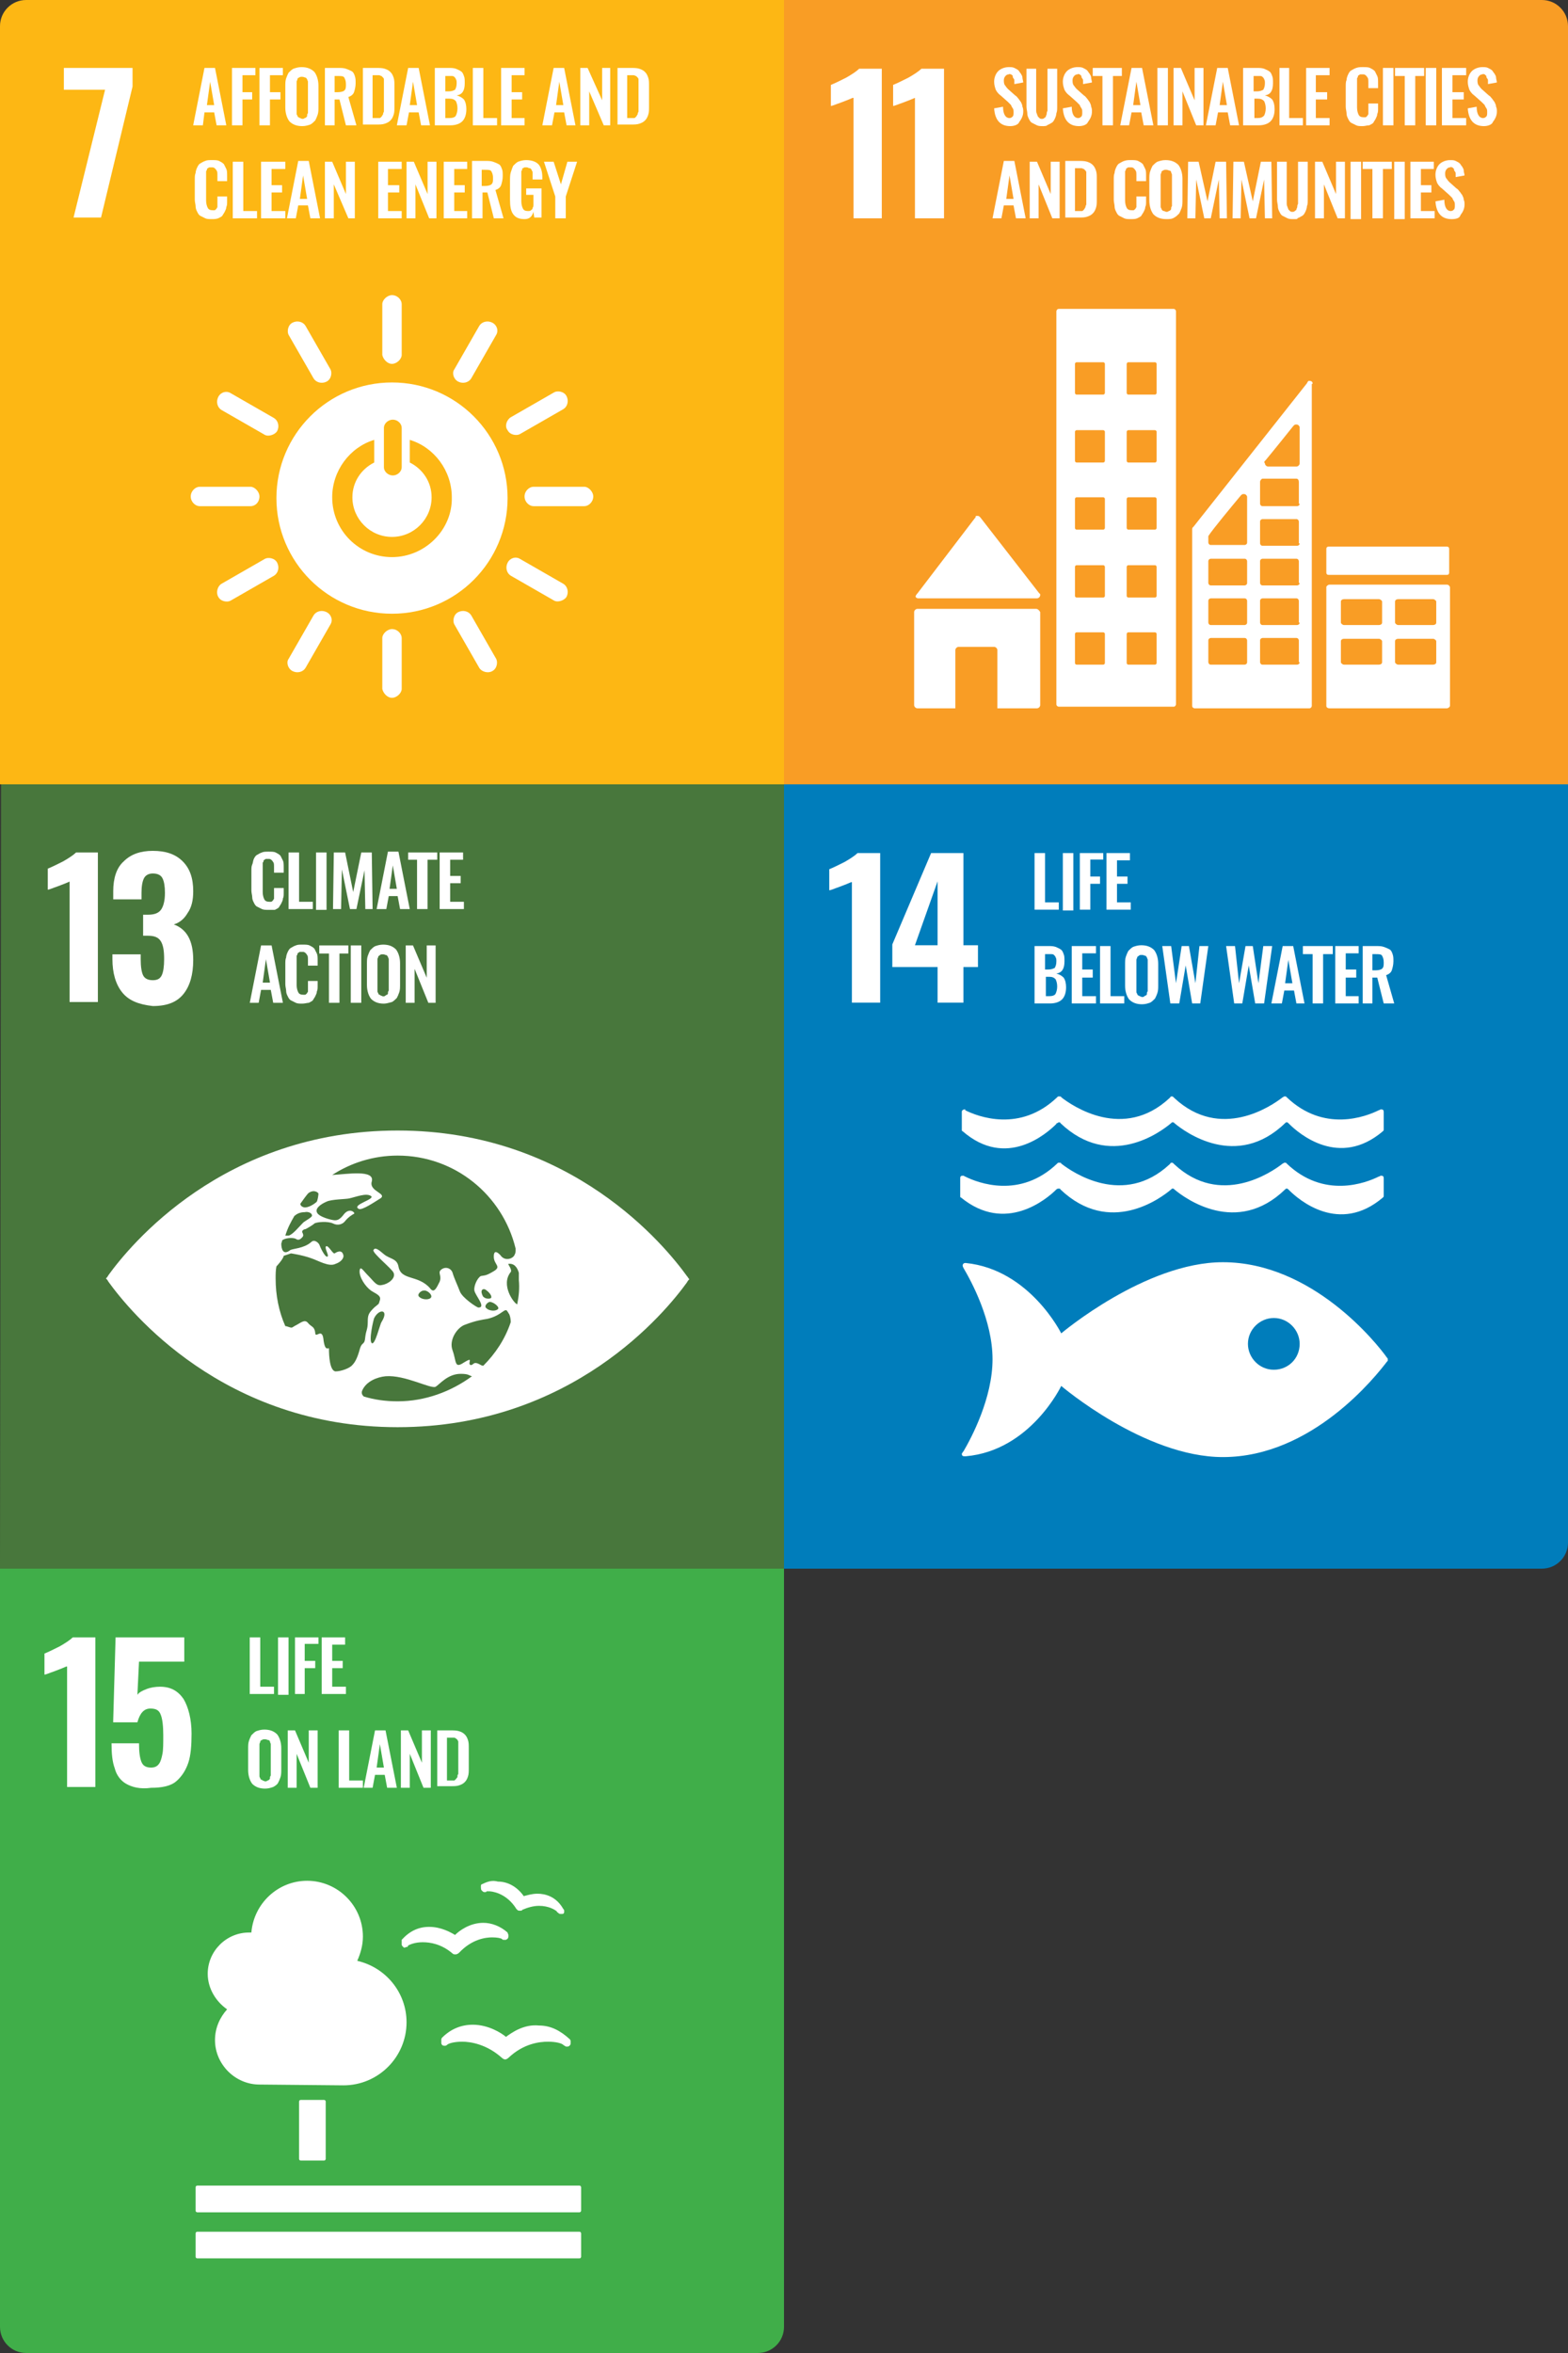 <svg width="120" height="180" viewBox="0 0 120 180" fill="none" xmlns="http://www.w3.org/2000/svg">
<rect x="0" y="0" width="120" height="180" fill="#333333" stroke="none"/>
<g clip-path="url(#clip0_501_30716)">
<path d="M60 0H0V60H60V0Z" fill="#FDB714"/>
<path d="M8.041 6.866H4.887V5.196H10.144V6.619L7.732 16.64H5.629L8.041 6.866Z" fill="white"/>
<path d="M15.835 8.042H16.392L16.082 6.248L15.835 8.042ZM14.784 9.588L15.649 5.196H16.454L17.32 9.588H16.577L16.392 8.598H15.649L15.526 9.588H14.784Z" fill="white"/>
<path d="M17.753 9.588V5.196H19.546V5.753H18.557V7.052H19.299V7.609H18.557V9.588H17.753Z" fill="white"/>
<path d="M19.856 9.588V5.196H21.649V5.753H20.66V7.052H21.464V7.609H20.66V9.588H19.856Z" fill="white"/>
<path d="M22.948 9.031C23.01 9.031 23.072 9.093 23.134 9.093C23.196 9.093 23.258 9.093 23.32 9.031C23.381 9.031 23.443 8.969 23.443 8.969C23.505 8.907 23.505 8.907 23.505 8.845C23.505 8.783 23.505 8.721 23.567 8.66C23.567 8.598 23.567 8.536 23.567 8.474V6.495C23.567 6.371 23.567 6.309 23.567 6.247C23.567 6.185 23.505 6.123 23.505 6.062C23.443 6 23.443 5.938 23.381 5.938C23.32 5.938 23.258 5.876 23.134 5.876C23.01 5.876 22.948 5.876 22.887 5.938C22.825 5.938 22.763 6 22.763 6.062C22.763 6.123 22.701 6.185 22.701 6.247C22.701 6.309 22.701 6.433 22.701 6.495V8.474C22.701 8.536 22.701 8.598 22.701 8.66C22.701 8.721 22.701 8.783 22.763 8.845C22.763 8.907 22.825 8.969 22.825 8.969C22.825 8.969 22.887 8.969 22.948 9.031ZM23.134 9.649C22.701 9.649 22.392 9.526 22.144 9.278C21.959 9.031 21.835 8.66 21.835 8.227V6.618C21.835 6.371 21.835 6.185 21.897 6C21.959 5.814 22.021 5.691 22.082 5.567C22.206 5.443 22.33 5.319 22.454 5.258C22.639 5.196 22.825 5.134 23.072 5.134C23.505 5.134 23.814 5.258 24.062 5.505C24.247 5.752 24.371 6.123 24.371 6.556V8.165C24.371 8.412 24.371 8.598 24.309 8.783C24.247 8.969 24.186 9.093 24.124 9.216C24 9.34 23.876 9.464 23.753 9.526C23.567 9.587 23.381 9.649 23.134 9.649Z" fill="white"/>
<path d="M25.67 7.052H25.856C26.103 7.052 26.289 6.99 26.351 6.928C26.474 6.805 26.474 6.681 26.474 6.433C26.474 6.186 26.412 6.062 26.351 5.939C26.289 5.815 26.103 5.815 25.856 5.815H25.608V7.052H25.67ZM24.866 9.588V5.196H25.856C26.103 5.196 26.289 5.196 26.474 5.258C26.66 5.32 26.784 5.382 26.907 5.444C27.031 5.506 27.093 5.629 27.155 5.815C27.216 6 27.216 6.124 27.216 6.372C27.216 6.619 27.155 6.866 27.093 7.052C27.031 7.238 26.845 7.361 26.66 7.423L27.278 9.588H26.474L25.979 7.609H25.608V9.588H24.866Z" fill="white"/>
<path d="M28.577 9.031H28.825C28.887 9.031 28.948 9.031 29.01 9.031C29.072 9.031 29.134 9.031 29.134 8.969C29.196 8.969 29.196 8.908 29.258 8.846C29.258 8.784 29.32 8.784 29.32 8.722C29.32 8.66 29.32 8.66 29.381 8.536C29.381 8.475 29.381 8.413 29.381 8.351C29.381 8.289 29.381 8.227 29.381 8.104V6.495C29.381 6.372 29.381 6.31 29.381 6.248C29.381 6.186 29.381 6.124 29.381 6.062C29.381 6 29.32 5.939 29.32 5.939C29.32 5.939 29.258 5.877 29.196 5.815C29.134 5.815 29.072 5.753 29.01 5.753C28.948 5.753 28.887 5.753 28.763 5.753H28.515V9.031H28.577ZM27.773 9.588V5.196H28.763C29.01 5.196 29.258 5.196 29.443 5.258C29.629 5.32 29.753 5.382 29.876 5.506C30 5.629 30.062 5.753 30.124 5.939C30.186 6.124 30.186 6.31 30.186 6.557V8.165C30.186 8.413 30.186 8.598 30.124 8.784C30.062 8.97 30 9.093 29.876 9.217C29.753 9.341 29.629 9.402 29.443 9.464C29.258 9.526 29.072 9.526 28.825 9.526H27.773V9.588Z" fill="white"/>
<path d="M31.361 8.042H31.918L31.608 6.248L31.361 8.042ZM30.371 9.588L31.237 5.196H32.041L32.907 9.588H32.227L32.041 8.598H31.299L31.113 9.588H30.371Z" fill="white"/>
<path d="M34.082 9.031H34.392C34.639 9.031 34.825 8.969 34.887 8.846C34.948 8.722 35.01 8.537 35.01 8.289C35.01 8.042 34.948 7.856 34.887 7.732C34.763 7.609 34.639 7.547 34.392 7.547H34.082V9.031ZM34.082 6.99H34.33C34.577 6.99 34.701 6.928 34.825 6.866C34.887 6.743 34.948 6.619 34.948 6.372C34.948 6.248 34.948 6.124 34.887 6.062C34.887 6 34.825 5.939 34.763 5.877C34.701 5.815 34.639 5.815 34.515 5.815C34.454 5.815 34.33 5.815 34.206 5.815H34.082V6.99ZM33.278 9.588V5.196H34.33C34.515 5.196 34.701 5.196 34.887 5.258C35.01 5.32 35.196 5.382 35.258 5.444C35.381 5.506 35.443 5.629 35.505 5.815C35.567 5.939 35.567 6.124 35.567 6.372C35.567 6.928 35.381 7.238 34.948 7.299C35.196 7.361 35.381 7.485 35.505 7.609C35.629 7.794 35.691 8.042 35.691 8.351C35.691 8.784 35.567 9.093 35.381 9.279C35.196 9.464 34.887 9.588 34.454 9.588H33.278Z" fill="white"/>
<path d="M36.185 9.588V5.196H36.99V9.031H38.041V9.588H36.185Z" fill="white"/>
<path d="M38.35 9.588V5.196H40.144V5.753H39.155V7.052H39.959V7.609H39.155V9.031H40.144V9.588H38.35Z" fill="white"/>
<path d="M42.557 8.042H43.113L42.804 6.248L42.557 8.042ZM41.505 9.588L42.371 5.196H43.175L44.041 9.588H43.361L43.175 8.598H42.433L42.247 9.588H41.505Z" fill="white"/>
<path d="M44.412 9.588V5.196H44.969L46.083 7.671V5.196H46.701V9.588H46.206L45.093 6.99V9.588H44.412Z" fill="white"/>
<path d="M48.062 9.031H48.309C48.371 9.031 48.433 9.031 48.495 9.031C48.557 9.031 48.619 9.031 48.619 8.969C48.68 8.969 48.68 8.908 48.742 8.846C48.742 8.784 48.804 8.784 48.804 8.722C48.804 8.66 48.804 8.66 48.866 8.536C48.866 8.475 48.866 8.413 48.866 8.351C48.866 8.289 48.866 8.227 48.866 8.104V6.495C48.866 6.372 48.866 6.31 48.866 6.248C48.866 6.186 48.866 6.124 48.866 6.062C48.866 6 48.804 5.939 48.804 5.939C48.804 5.939 48.742 5.877 48.68 5.815C48.619 5.815 48.557 5.753 48.495 5.753C48.433 5.753 48.371 5.753 48.247 5.753H48V9.031H48.062ZM47.258 9.588V5.196H48.247C48.495 5.196 48.742 5.196 48.928 5.258C49.113 5.32 49.237 5.382 49.361 5.506C49.484 5.629 49.546 5.753 49.608 5.939C49.67 6.124 49.67 6.31 49.67 6.557V8.165C49.67 8.413 49.67 8.598 49.608 8.784C49.546 8.97 49.484 9.093 49.361 9.217C49.237 9.341 49.113 9.402 48.928 9.464C48.742 9.526 48.557 9.526 48.309 9.526H47.258V9.588Z" fill="white"/>
<path d="M16.206 16.762C16.021 16.762 15.835 16.762 15.711 16.701C15.588 16.639 15.464 16.577 15.34 16.515C15.216 16.453 15.155 16.33 15.093 16.206C15.031 16.082 14.969 15.958 14.969 15.773C14.969 15.649 14.907 15.464 14.907 15.278V13.732C14.907 13.546 14.907 13.361 14.969 13.237C14.969 13.113 15.031 12.928 15.093 12.804C15.155 12.68 15.216 12.556 15.34 12.495C15.464 12.433 15.526 12.371 15.711 12.309C15.835 12.247 16.021 12.247 16.206 12.247C16.454 12.247 16.639 12.247 16.763 12.309C16.887 12.371 17.01 12.433 17.134 12.556C17.196 12.68 17.258 12.804 17.32 12.928C17.381 13.051 17.381 13.237 17.381 13.484V13.855H16.639V13.484C16.639 13.237 16.639 13.113 16.577 13.051C16.515 12.928 16.392 12.804 16.268 12.804H16.206C16.144 12.804 16.082 12.804 16.021 12.804C15.959 12.804 15.959 12.866 15.897 12.866C15.835 12.928 15.835 12.928 15.835 12.989C15.835 13.051 15.773 13.051 15.773 13.113C15.773 13.175 15.773 13.237 15.773 13.299C15.773 13.361 15.773 13.422 15.773 13.484V15.34C15.773 15.587 15.835 15.773 15.897 15.897C15.959 16.02 16.082 16.082 16.268 16.082C16.33 16.082 16.392 16.082 16.392 16.082C16.454 16.082 16.454 16.082 16.515 16.02L16.577 15.958C16.577 15.897 16.639 15.897 16.639 15.835C16.639 15.773 16.639 15.773 16.639 15.711C16.639 15.649 16.639 15.587 16.639 15.587C16.639 15.525 16.639 15.464 16.639 15.402V15.031H17.381V15.402C17.381 15.587 17.381 15.711 17.32 15.835C17.32 15.958 17.258 16.082 17.196 16.206C17.134 16.33 17.072 16.391 17.01 16.515C16.948 16.577 16.825 16.639 16.701 16.701C16.515 16.762 16.392 16.762 16.206 16.762Z" fill="white"/>
<path d="M17.814 16.701V12.371H18.619V16.144H19.67V16.701H17.814Z" fill="white"/>
<path d="M19.979 16.701V12.371H21.835V12.928H20.783V14.165H21.588V14.722H20.783V16.144H21.835V16.701H19.979Z" fill="white"/>
<path d="M22.948 15.217H23.505L23.196 13.423L22.948 15.217ZM21.959 16.701L22.825 12.31H23.629L24.495 16.701H23.753L23.567 15.712H22.825L22.639 16.701H21.959Z" fill="white"/>
<path d="M24.866 16.701V12.371H25.423L26.474 14.845V12.371H27.155V16.701H26.66L25.546 14.103V16.701H24.866Z" fill="white"/>
<path d="M28.948 16.701V12.371H30.742V12.928H29.691V14.165H30.557V14.722H29.691V16.144H30.742V16.701H28.948Z" fill="white"/>
<path d="M31.113 16.701V12.371H31.67L32.722 14.845V12.371H33.402V16.701H32.845L31.794 14.103V16.701H31.113Z" fill="white"/>
<path d="M33.959 16.701V12.371H35.753V12.928H34.763V14.165H35.567V14.722H34.763V16.144H35.753V16.701H33.959Z" fill="white"/>
<path d="M36.928 14.227H37.113C37.361 14.227 37.546 14.165 37.608 14.103C37.732 13.98 37.732 13.856 37.732 13.608C37.732 13.361 37.67 13.237 37.608 13.114C37.546 12.99 37.361 12.99 37.113 12.99H36.866V14.227H36.928ZM36.124 16.701V12.31H37.113C37.361 12.31 37.546 12.31 37.732 12.371C37.917 12.433 38.041 12.495 38.165 12.557C38.289 12.619 38.35 12.743 38.412 12.928C38.474 13.052 38.474 13.237 38.474 13.485C38.474 13.732 38.412 13.98 38.35 14.165C38.289 14.351 38.103 14.475 37.917 14.536L38.536 16.701H37.794L37.299 14.722H36.928V16.701H36.124Z" fill="white"/>
<path d="M40.144 16.762C39.711 16.762 39.464 16.639 39.278 16.391C39.093 16.144 39.031 15.773 39.031 15.278V13.855C39.031 13.608 39.031 13.361 39.093 13.175C39.155 12.989 39.216 12.804 39.278 12.68C39.402 12.556 39.526 12.433 39.649 12.371C39.835 12.309 40.021 12.247 40.268 12.247C40.701 12.247 41.01 12.371 41.196 12.556C41.381 12.742 41.505 13.113 41.505 13.546V13.732H40.763V13.484C40.763 13.361 40.763 13.299 40.763 13.237C40.763 13.175 40.763 13.113 40.701 13.051C40.701 12.989 40.639 12.928 40.639 12.928C40.577 12.866 40.577 12.866 40.515 12.866C40.454 12.866 40.392 12.804 40.33 12.804C40.268 12.804 40.206 12.804 40.144 12.804C40.082 12.804 40.082 12.866 40.021 12.866C39.959 12.866 39.959 12.928 39.959 12.989C39.959 13.051 39.897 13.051 39.897 13.113C39.897 13.175 39.897 13.175 39.897 13.237C39.897 13.299 39.897 13.361 39.897 13.422C39.897 13.484 39.897 13.546 39.897 13.608V15.402C39.897 15.649 39.959 15.835 40.021 15.958C40.082 16.082 40.206 16.144 40.392 16.144C40.515 16.144 40.577 16.144 40.639 16.082C40.701 16.02 40.763 16.02 40.763 15.897C40.825 15.835 40.825 15.711 40.825 15.649C40.825 15.587 40.825 15.464 40.825 15.278V14.907H40.268V14.412H41.443V16.639H40.887L40.825 16.206C40.701 16.639 40.454 16.762 40.144 16.762Z" fill="white"/>
<path d="M42.495 16.701V15.031L41.629 12.371H42.371L42.928 14.103L43.423 12.371H44.165L43.299 15.031V16.701H42.495Z" fill="white"/>
<path d="M30 42.619C27.464 42.619 25.423 40.577 25.423 38.041C25.423 36 26.784 34.206 28.639 33.65V35.382C27.649 35.876 26.969 36.866 26.969 38.041C26.969 39.711 28.33 41.072 30 41.072C31.67 41.072 33.031 39.711 33.031 38.041C33.031 36.866 32.35 35.876 31.361 35.382V33.65C33.217 34.206 34.577 36 34.577 38.041C34.639 40.516 32.536 42.619 30 42.619ZM29.381 32.722C29.381 32.413 29.691 32.103 30.062 32.103C30.433 32.103 30.742 32.413 30.742 32.722V35.753C30.742 36.062 30.433 36.371 30.062 36.371C29.691 36.371 29.381 36.062 29.381 35.753V32.722ZM30 29.258C25.113 29.258 21.155 33.217 21.155 38.103C21.155 42.99 25.113 46.949 30 46.949C34.887 46.949 38.845 42.99 38.845 38.103C38.845 33.217 34.887 29.258 30 29.258Z" fill="white"/>
<path d="M19.856 37.98C19.856 37.608 19.485 37.237 19.175 37.237H15.278C14.969 37.237 14.598 37.547 14.598 37.98C14.598 38.413 14.969 38.722 15.278 38.722H19.175C19.546 38.722 19.856 38.413 19.856 37.98Z" fill="white"/>
<path d="M45.402 37.98C45.402 37.608 45.031 37.237 44.722 37.237H40.825C40.516 37.237 40.144 37.547 40.144 37.98C40.144 38.413 40.516 38.722 40.825 38.722H44.722C45.031 38.722 45.402 38.413 45.402 37.98Z" fill="white"/>
<path d="M30 53.382C30.371 53.382 30.742 53.011 30.742 52.701V48.804C30.742 48.495 30.433 48.124 30 48.124C29.629 48.124 29.258 48.495 29.258 48.804V52.701C29.32 53.011 29.629 53.382 30 53.382Z" fill="white"/>
<path d="M43.361 45.65C43.546 45.279 43.423 44.846 43.113 44.66L39.773 42.742C39.464 42.557 39.031 42.681 38.845 43.052C38.66 43.423 38.783 43.856 39.093 44.041L42.433 45.959C42.68 46.083 43.175 45.959 43.361 45.65Z" fill="white"/>
<path d="M22.392 51.34C22.763 51.526 23.196 51.402 23.381 51.093L25.299 47.752C25.485 47.443 25.361 47.01 24.99 46.825C24.619 46.639 24.186 46.763 24 47.072L22.082 50.412C21.897 50.66 22.021 51.154 22.392 51.34Z" fill="white"/>
<path d="M37.67 51.34C38.041 51.154 38.103 50.66 37.979 50.412L36.062 47.072C35.876 46.763 35.443 46.639 35.072 46.825C34.701 47.01 34.639 47.505 34.763 47.752L36.68 51.093C36.866 51.402 37.361 51.526 37.67 51.34Z" fill="white"/>
<path d="M16.701 45.65C16.887 46.021 17.381 46.083 17.629 45.959L20.969 44.041C21.278 43.856 21.402 43.423 21.216 43.052C21.031 42.681 20.536 42.619 20.289 42.742L16.948 44.66C16.639 44.846 16.515 45.34 16.701 45.65Z" fill="white"/>
<path d="M30 27.835C30.371 27.835 30.742 27.464 30.742 27.154V23.258C30.742 22.948 30.433 22.577 30 22.577C29.629 22.577 29.258 22.948 29.258 23.258V27.154C29.32 27.464 29.629 27.835 30 27.835Z" fill="white"/>
<path d="M21.216 32.969C21.402 32.598 21.278 32.165 20.969 31.979L17.629 30.062C17.32 29.876 16.887 30 16.701 30.371C16.515 30.742 16.639 31.175 16.948 31.361L20.289 33.278C20.536 33.402 21.031 33.278 21.216 32.969Z" fill="white"/>
<path d="M35.072 29.195C35.443 29.381 35.876 29.257 36.062 28.948L37.979 25.608C38.165 25.299 38.041 24.866 37.67 24.68C37.299 24.494 36.866 24.618 36.68 24.927L34.763 28.268C34.577 28.515 34.701 29.01 35.072 29.195Z" fill="white"/>
<path d="M24.99 29.195C25.361 29.01 25.423 28.515 25.299 28.268L23.381 24.927C23.196 24.618 22.763 24.494 22.392 24.68C22.021 24.866 21.959 25.36 22.082 25.608L24 28.948C24.186 29.257 24.619 29.381 24.99 29.195Z" fill="white"/>
<path d="M38.845 32.907C39.031 33.279 39.526 33.34 39.773 33.217L43.113 31.299C43.423 31.114 43.546 30.681 43.361 30.31C43.175 29.938 42.68 29.877 42.433 30L39.093 31.918C38.783 32.103 38.598 32.598 38.845 32.907Z" fill="white"/>
</g>
<g clip-path="url(#clip1_501_30716)">
<path d="M120 0H60V60H120V0Z" fill="#F99D25"/>
<path d="M65.258 7.485C65.134 7.546 64.825 7.67 64.33 7.856C63.959 7.979 63.711 8.103 63.588 8.103V6.495C63.897 6.371 64.268 6.186 64.763 5.938C65.196 5.691 65.567 5.443 65.752 5.258H67.484V16.701H65.32V7.485H65.258Z" fill="white"/>
<path d="M70.021 7.485C69.897 7.546 69.588 7.67 69.093 7.856C68.722 7.979 68.474 8.103 68.35 8.103V6.495C68.66 6.371 69.031 6.186 69.526 5.938C69.959 5.691 70.33 5.443 70.516 5.258H72.247V16.701H70.021V7.485Z" fill="white"/>
<path d="M77.32 9.649C76.577 9.649 76.144 9.216 76.082 8.288L76.763 8.165C76.763 8.721 76.948 9.031 77.258 9.031C77.381 9.031 77.443 8.969 77.505 8.907C77.567 8.845 77.567 8.721 77.567 8.598C77.567 8.474 77.567 8.35 77.505 8.288C77.443 8.165 77.381 8.103 77.381 8.041C77.32 7.979 77.258 7.917 77.134 7.794L76.577 7.299C76.392 7.175 76.268 6.989 76.206 6.866C76.144 6.68 76.082 6.495 76.082 6.247C76.082 5.938 76.206 5.629 76.392 5.443C76.577 5.258 76.887 5.134 77.196 5.134C77.381 5.134 77.505 5.134 77.629 5.196C77.753 5.258 77.876 5.319 77.938 5.381C78 5.443 78.062 5.567 78.124 5.629C78.186 5.752 78.247 5.814 78.247 5.938C78.247 6.062 78.309 6.185 78.309 6.309L77.629 6.433C77.629 6.371 77.629 6.247 77.629 6.185C77.629 6.123 77.629 6.062 77.567 6C77.505 5.938 77.505 5.876 77.505 5.814C77.505 5.752 77.443 5.752 77.381 5.691C77.32 5.691 77.258 5.629 77.196 5.691C77.072 5.691 77.01 5.752 76.948 5.814C76.887 5.876 76.825 6 76.825 6.123C76.825 6.247 76.825 6.371 76.887 6.495C76.948 6.556 77.01 6.68 77.134 6.804L77.691 7.299C77.814 7.361 77.876 7.484 77.938 7.546C78 7.608 78.062 7.732 78.124 7.794C78.186 7.917 78.247 8.041 78.247 8.165C78.309 8.288 78.309 8.412 78.309 8.536C78.309 8.845 78.186 9.093 78 9.34C77.938 9.526 77.629 9.649 77.32 9.649Z" fill="white"/>
<path d="M79.856 9.65C79.67 9.65 79.484 9.65 79.361 9.588C79.237 9.526 79.113 9.464 78.99 9.402C78.866 9.34 78.804 9.217 78.742 9.093C78.68 8.969 78.619 8.845 78.619 8.66C78.619 8.536 78.557 8.351 78.557 8.165V5.258H79.299V8.227C79.299 8.351 79.299 8.412 79.299 8.474C79.299 8.536 79.299 8.598 79.361 8.722C79.361 8.784 79.423 8.845 79.423 8.907C79.485 8.969 79.485 8.969 79.546 9.031C79.608 9.093 79.67 9.093 79.732 9.093C79.794 9.093 79.856 9.093 79.918 9.031C79.979 8.969 80.041 8.969 80.041 8.907C80.041 8.845 80.103 8.784 80.103 8.722C80.103 8.66 80.103 8.598 80.165 8.474C80.165 8.412 80.165 8.289 80.165 8.227V5.258H80.907V8.165C80.907 8.351 80.907 8.536 80.845 8.66C80.845 8.784 80.784 8.969 80.722 9.093C80.66 9.217 80.598 9.34 80.474 9.402C80.35 9.464 80.289 9.526 80.103 9.588C80.227 9.588 80.041 9.65 79.856 9.65Z" fill="white"/>
<path d="M82.577 9.649C81.835 9.649 81.402 9.216 81.34 8.288L82.021 8.165C82.021 8.721 82.206 9.031 82.516 9.031C82.639 9.031 82.701 8.969 82.763 8.907C82.825 8.845 82.825 8.721 82.825 8.598C82.825 8.474 82.825 8.35 82.763 8.288C82.701 8.165 82.639 8.103 82.639 8.041C82.577 7.979 82.516 7.917 82.392 7.794L81.835 7.299C81.65 7.175 81.526 6.989 81.464 6.866C81.402 6.68 81.34 6.495 81.34 6.247C81.34 5.938 81.464 5.629 81.65 5.443C81.835 5.258 82.144 5.134 82.454 5.134C82.639 5.134 82.763 5.134 82.887 5.196C83.01 5.258 83.134 5.319 83.196 5.381C83.258 5.443 83.32 5.567 83.381 5.629C83.443 5.752 83.505 5.814 83.505 5.938C83.505 6.062 83.567 6.185 83.567 6.309L82.887 6.433C82.887 6.371 82.887 6.247 82.887 6.185C82.887 6.123 82.887 6.062 82.825 6C82.763 5.938 82.763 5.876 82.763 5.814C82.701 5.752 82.701 5.752 82.639 5.691C82.577 5.691 82.516 5.629 82.454 5.691C82.33 5.691 82.268 5.752 82.206 5.814C82.144 5.876 82.082 6 82.082 6.123C82.082 6.247 82.082 6.371 82.144 6.495C82.206 6.556 82.268 6.68 82.392 6.804L82.948 7.299C83.072 7.361 83.134 7.484 83.196 7.546C83.258 7.608 83.32 7.732 83.381 7.794C83.443 7.917 83.505 8.041 83.505 8.165C83.567 8.288 83.567 8.412 83.567 8.536C83.567 8.845 83.443 9.093 83.258 9.34C83.196 9.526 82.887 9.649 82.577 9.649Z" fill="white"/>
<path d="M84.371 9.588V5.815H83.629V5.196H85.856V5.815H85.175V9.588H84.371Z" fill="white"/>
<path d="M86.722 8.042H87.278L86.969 6.248L86.722 8.042ZM85.732 9.588L86.598 5.196H87.402L88.268 9.588H87.526L87.34 8.598H86.598L86.412 9.588H85.732Z" fill="white"/>
<path d="M89.381 5.196H88.577V9.588H89.381V5.196Z" fill="white"/>
<path d="M89.814 9.588V5.196H90.371L91.423 7.671V5.196H92.103V9.588H91.546L90.495 6.99V9.588H89.814Z" fill="white"/>
<path d="M93.34 8.042H93.897L93.588 6.248L93.34 8.042ZM92.289 9.588L93.155 5.196H93.959L94.825 9.588H94.144L93.959 8.598H93.216L93.031 9.588H92.289Z" fill="white"/>
<path d="M95.938 9.031H96.247C96.495 9.031 96.618 8.969 96.742 8.846C96.804 8.722 96.866 8.537 96.866 8.289C96.866 8.042 96.804 7.856 96.742 7.732C96.618 7.609 96.495 7.547 96.247 7.547H96V9.031H95.938ZM95.938 6.99H96.186C96.433 6.99 96.557 6.928 96.68 6.866C96.742 6.743 96.804 6.619 96.804 6.372C96.804 6.248 96.804 6.124 96.742 6.062C96.742 6 96.68 5.939 96.618 5.877C96.557 5.815 96.495 5.815 96.371 5.815C96.309 5.815 96.186 5.815 96.062 5.815H95.938V6.99ZM95.134 9.588V5.196H96.186C96.371 5.196 96.557 5.196 96.742 5.258C96.866 5.32 97.052 5.382 97.113 5.444C97.237 5.506 97.299 5.629 97.361 5.815C97.423 5.939 97.423 6.124 97.423 6.372C97.423 6.928 97.237 7.238 96.804 7.299C97.052 7.361 97.237 7.485 97.361 7.609C97.484 7.794 97.546 8.042 97.546 8.351C97.546 8.784 97.423 9.093 97.237 9.279C97.052 9.464 96.742 9.588 96.309 9.588H95.134Z" fill="white"/>
<path d="M97.918 9.588V5.196H98.66V9.031H99.711V9.588H97.918Z" fill="white"/>
<path d="M99.959 9.588V5.196H101.753V5.753H100.701V7.052H101.567V7.609H100.701V9.031H101.753V9.588H99.959Z" fill="white"/>
<path d="M104.289 9.649C104.103 9.649 103.918 9.649 103.794 9.587C103.67 9.526 103.546 9.464 103.423 9.402C103.299 9.34 103.237 9.216 103.175 9.093C103.113 8.969 103.052 8.845 103.052 8.66C103.052 8.536 102.99 8.35 102.99 8.165V6.618C102.99 6.433 102.99 6.247 103.052 6.123C103.052 6 103.113 5.814 103.175 5.691C103.237 5.567 103.299 5.443 103.423 5.381C103.546 5.319 103.608 5.258 103.794 5.196C103.979 5.134 104.103 5.134 104.289 5.134C104.536 5.134 104.722 5.134 104.845 5.196C104.969 5.258 105.093 5.319 105.217 5.443C105.278 5.567 105.34 5.69 105.402 5.814C105.464 5.938 105.464 6.123 105.464 6.371V6.742H104.722V6.371C104.722 6.123 104.722 6 104.66 5.938C104.598 5.814 104.474 5.691 104.351 5.691H104.289C104.227 5.691 104.165 5.691 104.103 5.691C104.041 5.691 104.041 5.752 103.979 5.752C103.918 5.814 103.918 5.814 103.918 5.876C103.918 5.938 103.856 5.938 103.856 6C103.856 6.062 103.856 6.123 103.856 6.185C103.856 6.247 103.856 6.309 103.856 6.371V8.227C103.856 8.474 103.918 8.66 103.979 8.783C104.041 8.907 104.165 8.969 104.351 8.969C104.412 8.969 104.474 8.969 104.474 8.969C104.536 8.969 104.536 8.969 104.598 8.907L104.66 8.845C104.66 8.783 104.722 8.783 104.722 8.721C104.722 8.66 104.722 8.66 104.722 8.598C104.722 8.536 104.722 8.474 104.722 8.474C104.722 8.412 104.722 8.35 104.722 8.288V7.917H105.464V8.288C105.464 8.474 105.464 8.598 105.402 8.721C105.402 8.845 105.34 8.969 105.278 9.093C105.216 9.216 105.155 9.278 105.093 9.402C105.031 9.464 104.907 9.526 104.784 9.587C104.598 9.587 104.474 9.649 104.289 9.649Z" fill="white"/>
<path d="M106.639 5.196H105.835V9.588H106.639V5.196Z" fill="white"/>
<path d="M107.505 9.588V5.815H106.763V5.196H108.99V5.815H108.309V9.588H107.505Z" fill="white"/>
<path d="M109.917 5.196H109.113V9.588H109.917V5.196Z" fill="white"/>
<path d="M110.35 9.588V5.196H112.206V5.753H111.155V7.052H112.021V7.609H111.155V9.031H112.206V9.588H110.35Z" fill="white"/>
<path d="M113.567 9.649C112.825 9.649 112.392 9.216 112.33 8.288L113.01 8.165C113.01 8.721 113.196 9.031 113.505 9.031C113.629 9.031 113.691 8.969 113.753 8.907C113.814 8.845 113.814 8.721 113.814 8.598C113.814 8.474 113.814 8.35 113.753 8.288C113.691 8.165 113.629 8.103 113.629 8.041C113.567 7.979 113.505 7.917 113.381 7.794L112.825 7.299C112.639 7.175 112.515 6.989 112.454 6.866C112.392 6.68 112.33 6.495 112.33 6.247C112.33 5.938 112.454 5.629 112.639 5.443C112.825 5.258 113.134 5.134 113.443 5.134C113.629 5.134 113.753 5.134 113.876 5.196C114 5.258 114.124 5.319 114.186 5.381C114.247 5.443 114.309 5.567 114.371 5.629C114.433 5.752 114.495 5.814 114.495 5.938C114.495 6.062 114.557 6.185 114.557 6.309L113.876 6.433C113.876 6.371 113.876 6.247 113.876 6.185C113.876 6.123 113.876 6.062 113.814 6C113.753 5.938 113.753 5.876 113.753 5.814C113.691 5.752 113.691 5.752 113.629 5.691C113.567 5.691 113.505 5.629 113.443 5.691C113.32 5.691 113.258 5.752 113.196 5.814C113.134 5.876 113.072 6 113.072 6.123C113.072 6.247 113.072 6.371 113.134 6.495C113.196 6.556 113.258 6.68 113.381 6.804L113.938 7.299C114.062 7.361 114.124 7.484 114.186 7.546C114.247 7.608 114.309 7.732 114.371 7.794C114.433 7.917 114.495 8.041 114.495 8.165C114.557 8.288 114.557 8.412 114.557 8.536C114.557 8.845 114.433 9.093 114.247 9.34C114.186 9.526 113.876 9.649 113.567 9.649Z" fill="white"/>
<path d="M77.01 15.217H77.567L77.258 13.423L77.01 15.217ZM75.959 16.701L76.825 12.31H77.629L78.495 16.701H77.753L77.567 15.712H76.825L76.639 16.701H75.959Z" fill="white"/>
<path d="M78.804 16.701V12.371H79.361L80.412 14.845V12.371H81.093V16.701H80.536L79.484 14.103V16.701H78.804Z" fill="white"/>
<path d="M82.33 16.145H82.577C82.639 16.145 82.701 16.145 82.763 16.145C82.825 16.145 82.887 16.145 82.887 16.083C82.948 16.083 82.948 16.021 83.01 15.959C83.01 15.897 83.072 15.897 83.072 15.835C83.072 15.774 83.072 15.774 83.134 15.65C83.134 15.588 83.134 15.526 83.134 15.464C83.134 15.402 83.134 15.341 83.134 15.217V13.608C83.134 13.485 83.134 13.423 83.134 13.361C83.134 13.299 83.134 13.237 83.134 13.175C83.134 13.114 83.072 13.052 83.072 13.052C83.072 13.052 83.01 12.99 82.948 12.928C82.887 12.928 82.825 12.866 82.763 12.866C82.701 12.866 82.639 12.866 82.516 12.866H82.268V16.145H82.33ZM81.526 16.701V12.31H82.516C82.763 12.31 83.01 12.31 83.196 12.371C83.381 12.433 83.505 12.495 83.629 12.619C83.753 12.743 83.814 12.866 83.876 13.052C83.938 13.237 83.938 13.423 83.938 13.67V15.279C83.938 15.526 83.938 15.712 83.876 15.897C83.814 16.083 83.753 16.206 83.629 16.33C83.505 16.454 83.381 16.516 83.196 16.578C83.01 16.64 82.825 16.64 82.577 16.64H81.526V16.701Z" fill="white"/>
<path d="M86.536 16.762C86.35 16.762 86.165 16.762 86.041 16.701C85.918 16.639 85.794 16.577 85.67 16.515C85.546 16.453 85.484 16.33 85.423 16.206C85.361 16.082 85.299 15.958 85.299 15.773C85.299 15.649 85.237 15.464 85.237 15.278V13.732C85.237 13.546 85.237 13.361 85.299 13.237C85.299 13.113 85.361 12.928 85.423 12.804C85.484 12.68 85.546 12.556 85.67 12.495C85.794 12.433 85.856 12.371 86.041 12.309C86.227 12.247 86.35 12.247 86.536 12.247C86.784 12.247 86.969 12.247 87.093 12.309C87.216 12.371 87.34 12.433 87.464 12.556C87.526 12.68 87.588 12.804 87.649 12.928C87.711 13.051 87.711 13.237 87.711 13.484V13.855H86.969V13.484C86.969 13.237 86.969 13.113 86.907 13.051C86.845 12.928 86.722 12.804 86.598 12.804H86.536C86.474 12.804 86.412 12.804 86.35 12.804C86.289 12.804 86.289 12.866 86.227 12.866C86.165 12.928 86.165 12.928 86.165 12.989C86.165 13.051 86.103 13.051 86.103 13.113C86.103 13.175 86.103 13.237 86.103 13.299C86.103 13.361 86.103 13.422 86.103 13.484V15.34C86.103 15.587 86.165 15.773 86.227 15.897C86.289 16.02 86.412 16.082 86.598 16.082C86.66 16.082 86.722 16.082 86.722 16.082C86.784 16.082 86.784 16.082 86.845 16.02L86.907 15.958C86.907 15.897 86.969 15.897 86.969 15.835C86.969 15.773 86.969 15.773 86.969 15.711C86.969 15.649 86.969 15.587 86.969 15.587C86.969 15.525 86.969 15.464 86.969 15.402V15.031H87.711V15.402C87.711 15.587 87.711 15.711 87.649 15.835C87.649 15.958 87.588 16.082 87.526 16.206C87.464 16.33 87.402 16.391 87.34 16.515C87.278 16.577 87.155 16.639 87.031 16.701C86.907 16.762 86.722 16.762 86.536 16.762Z" fill="white"/>
<path d="M89.072 16.144C89.134 16.144 89.196 16.206 89.258 16.206C89.32 16.206 89.381 16.206 89.443 16.144C89.505 16.144 89.567 16.082 89.567 16.082C89.629 16.02 89.629 16.02 89.629 15.958C89.629 15.897 89.629 15.835 89.691 15.773C89.691 15.711 89.691 15.649 89.691 15.587V13.608C89.691 13.484 89.691 13.422 89.691 13.361C89.691 13.299 89.629 13.237 89.629 13.175C89.629 13.113 89.567 13.051 89.505 13.051C89.443 13.051 89.381 12.989 89.258 12.989C89.134 12.989 89.072 12.989 89.01 13.051C88.948 13.051 88.887 13.113 88.887 13.175C88.887 13.237 88.825 13.299 88.825 13.361C88.825 13.422 88.825 13.546 88.825 13.608V15.587C88.825 15.649 88.825 15.711 88.825 15.773C88.825 15.835 88.825 15.897 88.887 15.958C88.887 16.02 88.948 16.082 88.948 16.082C88.948 16.082 89.01 16.144 89.072 16.144ZM89.258 16.762C88.825 16.762 88.515 16.639 88.268 16.391C88.082 16.144 87.959 15.773 87.959 15.34V13.732C87.959 13.484 87.959 13.299 88.021 13.113C88.082 12.928 88.144 12.804 88.206 12.68C88.33 12.556 88.454 12.433 88.577 12.371C88.763 12.309 88.948 12.247 89.196 12.247C89.629 12.247 89.938 12.371 90.186 12.618C90.371 12.866 90.495 13.237 90.495 13.67V15.278C90.495 15.525 90.495 15.711 90.433 15.897C90.371 16.082 90.309 16.206 90.247 16.329C90.124 16.453 90 16.577 89.876 16.639C89.691 16.762 89.505 16.762 89.258 16.762Z" fill="white"/>
<path d="M90.866 16.701L90.928 12.371H91.732L92.412 15.402L93.031 12.371H93.835L93.897 16.701H93.34L93.278 13.732L92.66 16.701H92.165L91.546 13.732L91.484 16.701H90.866Z" fill="white"/>
<path d="M94.33 16.701L94.392 12.371H95.196L95.876 15.402L96.495 12.371H97.299L97.361 16.701H96.804L96.742 13.732L96.124 16.701H95.629L95.01 13.732L94.948 16.701H94.33Z" fill="white"/>
<path d="M99.031 16.763C98.845 16.763 98.66 16.763 98.536 16.701C98.412 16.639 98.289 16.577 98.165 16.515C98.041 16.454 97.979 16.33 97.918 16.206C97.856 16.082 97.794 15.959 97.794 15.773C97.794 15.649 97.732 15.464 97.732 15.278V12.371H98.474V15.34C98.474 15.464 98.474 15.526 98.474 15.588C98.474 15.649 98.474 15.711 98.536 15.835C98.536 15.897 98.598 15.959 98.598 16.021C98.66 16.082 98.66 16.082 98.722 16.144C98.784 16.206 98.845 16.206 98.907 16.206C98.969 16.206 99.031 16.206 99.093 16.144C99.155 16.082 99.216 16.082 99.216 16.021C99.216 15.959 99.278 15.897 99.278 15.835C99.278 15.773 99.278 15.711 99.34 15.588C99.34 15.526 99.34 15.402 99.34 15.34V12.371H100.082V15.278C100.082 15.464 100.082 15.649 100.021 15.773C100.021 15.897 99.959 16.082 99.897 16.206C99.835 16.33 99.773 16.454 99.65 16.515C99.526 16.577 99.464 16.639 99.278 16.701C99.34 16.763 99.216 16.763 99.031 16.763Z" fill="white"/>
<path d="M100.639 16.701V12.371H101.196L102.247 14.845V12.371H102.928V16.701H102.371L101.32 14.103V16.701H100.639Z" fill="white"/>
<path d="M104.165 12.371H103.361V16.763H104.165V12.371Z" fill="white"/>
<path d="M105.031 16.701V12.928H104.289V12.371H106.515V12.928H105.835V16.701H105.031Z" fill="white"/>
<path d="M107.505 12.371H106.701V16.763H107.505V12.371Z" fill="white"/>
<path d="M107.938 16.701V12.371H109.732V12.928H108.742V14.165H109.546V14.722H108.742V16.144H109.794V16.701H107.938Z" fill="white"/>
<path d="M111.093 16.764C110.35 16.764 109.918 16.331 109.856 15.403L110.536 15.279C110.536 15.836 110.722 16.145 111.031 16.145C111.155 16.145 111.216 16.083 111.278 16.021C111.34 15.959 111.34 15.836 111.34 15.712C111.34 15.588 111.34 15.464 111.278 15.403C111.216 15.279 111.155 15.217 111.155 15.155C111.093 15.093 111.031 15.032 110.907 14.908L110.35 14.413C110.165 14.289 110.041 14.104 109.979 13.98C109.917 13.794 109.856 13.609 109.856 13.361C109.856 13.052 109.979 12.743 110.165 12.557C110.35 12.372 110.66 12.248 110.969 12.248C111.155 12.248 111.278 12.248 111.402 12.31C111.526 12.372 111.649 12.434 111.711 12.495C111.773 12.557 111.835 12.681 111.897 12.743C111.959 12.867 112.021 12.928 112.021 13.052C112.021 13.176 112.082 13.3 112.082 13.423L111.402 13.547C111.402 13.485 111.402 13.361 111.402 13.3C111.402 13.238 111.402 13.176 111.34 13.114C111.278 13.052 111.278 12.99 111.278 12.928C111.216 12.867 111.216 12.867 111.155 12.805C111.093 12.805 111.031 12.743 110.969 12.805C110.845 12.805 110.783 12.867 110.722 12.928C110.66 12.99 110.598 13.114 110.598 13.238C110.598 13.361 110.598 13.485 110.66 13.609C110.722 13.671 110.783 13.794 110.907 13.918L111.464 14.413C111.588 14.475 111.649 14.599 111.711 14.66C111.773 14.722 111.835 14.846 111.897 14.908C111.959 15.032 112.021 15.155 112.021 15.279C112.082 15.403 112.082 15.526 112.082 15.65C112.082 15.959 111.959 16.207 111.773 16.454C111.711 16.702 111.402 16.764 111.093 16.764Z" fill="white"/>
<path d="M70.268 45.773H70.392H79.361C79.484 45.773 79.608 45.649 79.608 45.526C79.608 45.464 79.608 45.402 79.546 45.402L75.031 39.588L74.969 39.526C74.907 39.464 74.845 39.464 74.784 39.464C74.722 39.464 74.66 39.464 74.66 39.526V39.588L74.598 39.649L70.206 45.402L70.144 45.464C70.144 45.526 70.082 45.526 70.082 45.588C70.021 45.65 70.144 45.773 70.268 45.773Z" fill="white"/>
<path d="M79.299 46.577H70.206C70.082 46.577 69.959 46.701 69.959 46.825V53.938C69.959 54.062 70.082 54.185 70.206 54.185H73.113V49.732C73.113 49.608 73.237 49.484 73.361 49.484H76.082C76.206 49.484 76.33 49.608 76.33 49.732V54.185H79.361C79.484 54.185 79.608 54.062 79.608 53.938V46.825C79.546 46.701 79.423 46.577 79.299 46.577Z" fill="white"/>
<path d="M109.917 47.629C109.917 47.753 109.794 47.815 109.67 47.815H107.01C106.887 47.815 106.763 47.691 106.763 47.629V46.021C106.763 45.897 106.887 45.835 107.01 45.835H109.67C109.794 45.835 109.917 45.959 109.917 46.021V47.629ZM109.917 50.66C109.917 50.783 109.794 50.845 109.67 50.845H107.01C106.887 50.845 106.763 50.722 106.763 50.66V49.052C106.763 48.928 106.887 48.866 107.01 48.866H109.67C109.794 48.866 109.917 48.99 109.917 49.052V50.66ZM105.773 47.629C105.773 47.753 105.649 47.815 105.526 47.815H102.866C102.742 47.815 102.619 47.691 102.619 47.629V46.021C102.619 45.897 102.742 45.835 102.866 45.835H105.526C105.649 45.835 105.773 45.959 105.773 46.021V47.629ZM105.773 50.66C105.773 50.783 105.649 50.845 105.526 50.845H102.866C102.742 50.845 102.619 50.722 102.619 50.66V49.052C102.619 48.928 102.742 48.866 102.866 48.866H105.526C105.649 48.866 105.773 48.99 105.773 49.052V50.66ZM110.722 44.722H101.753C101.629 44.722 101.505 44.845 101.505 44.907V54C101.505 54.124 101.629 54.186 101.753 54.186H110.722C110.845 54.186 110.969 54.062 110.969 54V44.907C110.907 44.783 110.845 44.722 110.722 44.722Z" fill="white"/>
<path d="M88.516 30.062C88.516 30.124 88.454 30.186 88.392 30.186H86.35C86.289 30.186 86.227 30.124 86.227 30.062V27.835C86.227 27.773 86.289 27.711 86.35 27.711H88.392C88.454 27.711 88.516 27.773 88.516 27.835V30.062ZM88.516 35.258C88.516 35.32 88.454 35.382 88.392 35.382H86.35C86.289 35.382 86.227 35.32 86.227 35.258V33.031C86.227 32.969 86.289 32.907 86.35 32.907H88.392C88.454 32.907 88.516 32.969 88.516 33.031V35.258ZM88.516 40.392C88.516 40.454 88.454 40.516 88.392 40.516H86.35C86.289 40.516 86.227 40.454 86.227 40.392V38.165C86.227 38.103 86.289 38.041 86.35 38.041H88.392C88.454 38.041 88.516 38.103 88.516 38.165V40.392ZM88.516 45.588C88.516 45.65 88.454 45.711 88.392 45.711H86.35C86.289 45.711 86.227 45.65 86.227 45.588V43.361C86.227 43.299 86.289 43.237 86.35 43.237H88.392C88.454 43.237 88.516 43.299 88.516 43.361V45.588ZM88.516 50.722C88.516 50.783 88.454 50.845 88.392 50.845H86.35C86.289 50.845 86.227 50.783 86.227 50.722V48.495C86.227 48.433 86.289 48.371 86.35 48.371H88.392C88.454 48.371 88.516 48.433 88.516 48.495V50.722ZM84.557 30.062C84.557 30.124 84.495 30.186 84.433 30.186H82.392C82.33 30.186 82.268 30.124 82.268 30.062V27.835C82.268 27.773 82.33 27.711 82.392 27.711H84.433C84.495 27.711 84.557 27.773 84.557 27.835V30.062ZM84.557 35.258C84.557 35.32 84.495 35.382 84.433 35.382H82.392C82.33 35.382 82.268 35.32 82.268 35.258V33.031C82.268 32.969 82.33 32.907 82.392 32.907H84.433C84.495 32.907 84.557 32.969 84.557 33.031V35.258ZM84.557 40.392C84.557 40.454 84.495 40.516 84.433 40.516H82.392C82.33 40.516 82.268 40.454 82.268 40.392V38.165C82.268 38.103 82.33 38.041 82.392 38.041H84.433C84.495 38.041 84.557 38.103 84.557 38.165V40.392ZM84.557 45.588C84.557 45.65 84.495 45.711 84.433 45.711H82.392C82.33 45.711 82.268 45.65 82.268 45.588V43.361C82.268 43.299 82.33 43.237 82.392 43.237H84.433C84.495 43.237 84.557 43.299 84.557 43.361V45.588ZM84.557 50.722C84.557 50.783 84.495 50.845 84.433 50.845H82.392C82.33 50.845 82.268 50.783 82.268 50.722V48.495C82.268 48.433 82.33 48.371 82.392 48.371H84.433C84.495 48.371 84.557 48.433 84.557 48.495V50.722ZM89.814 23.629H81.031C80.907 23.629 80.845 23.753 80.845 23.814V53.876C80.845 54 80.969 54.062 81.031 54.062H89.814C89.938 54.062 90 53.938 90 53.876V23.814C90 23.753 89.938 23.629 89.814 23.629Z" fill="white"/>
<path d="M110.907 43.794C110.907 43.917 110.845 43.979 110.722 43.979H101.691C101.567 43.979 101.505 43.917 101.505 43.794V42C101.505 41.876 101.567 41.815 101.691 41.815H110.722C110.845 41.815 110.907 41.876 110.907 42V43.794Z" fill="white"/>
<path d="M99.464 38.536C99.464 38.66 99.34 38.721 99.278 38.721H96.619C96.495 38.721 96.433 38.598 96.433 38.536V36.866C96.433 36.742 96.557 36.618 96.619 36.618H99.216C99.34 36.618 99.402 36.742 99.402 36.866V38.536H99.464ZM99.464 41.567C99.464 41.691 99.34 41.752 99.278 41.752H96.619C96.495 41.752 96.433 41.629 96.433 41.567V39.897C96.433 39.773 96.557 39.711 96.619 39.711H99.216C99.34 39.711 99.402 39.835 99.402 39.897V41.567H99.464ZM99.464 44.598C99.464 44.721 99.34 44.783 99.278 44.783H96.619C96.495 44.783 96.433 44.66 96.433 44.598V42.928C96.433 42.804 96.557 42.742 96.619 42.742H99.216C99.34 42.742 99.402 42.866 99.402 42.928V44.598H99.464ZM99.464 47.629C99.464 47.752 99.34 47.814 99.278 47.814H96.619C96.495 47.814 96.433 47.691 96.433 47.629V45.959C96.433 45.835 96.557 45.773 96.619 45.773H99.216C99.34 45.773 99.402 45.897 99.402 45.959V47.629H99.464ZM99.464 50.66C99.464 50.783 99.34 50.845 99.278 50.845H96.619C96.495 50.845 96.433 50.721 96.433 50.66V48.989C96.433 48.866 96.557 48.804 96.619 48.804H99.216C99.34 48.804 99.402 48.928 99.402 48.989V50.66H99.464ZM95.443 37.917V37.979V41.505C95.443 41.629 95.32 41.691 95.258 41.691H92.66C92.536 41.691 92.474 41.567 92.474 41.505V41.134V41.072C92.474 41.072 92.474 41.072 92.474 41.01C92.784 40.515 94.33 38.66 94.948 37.917L95.01 37.855C95.072 37.794 95.134 37.794 95.196 37.794C95.32 37.794 95.381 37.855 95.443 37.979V37.917ZM95.443 44.598C95.443 44.721 95.32 44.783 95.258 44.783H92.66C92.536 44.783 92.474 44.66 92.474 44.598V42.928C92.474 42.804 92.598 42.742 92.66 42.742H95.258C95.382 42.742 95.443 42.866 95.443 42.928V44.598ZM95.443 47.629C95.443 47.752 95.32 47.814 95.258 47.814H92.66C92.536 47.814 92.474 47.691 92.474 47.629V45.959C92.474 45.835 92.598 45.773 92.66 45.773H95.258C95.382 45.773 95.443 45.897 95.443 45.959V47.629ZM95.443 50.66C95.443 50.783 95.32 50.845 95.258 50.845H92.66C92.536 50.845 92.474 50.721 92.474 50.66V48.989C92.474 48.866 92.598 48.804 92.66 48.804H95.258C95.382 48.804 95.443 48.928 95.443 48.989V50.66ZM96.804 35.258L96.866 35.196C97.485 34.453 98.474 33.216 98.969 32.598L99.031 32.536C99.093 32.474 99.155 32.474 99.216 32.474C99.34 32.474 99.402 32.536 99.464 32.66V32.783V32.845V35.443C99.464 35.567 99.34 35.691 99.216 35.691H97.175H97.052C96.928 35.691 96.804 35.567 96.804 35.443C96.742 35.381 96.742 35.319 96.804 35.258ZM100.454 29.319C100.454 29.196 100.33 29.134 100.206 29.134C100.144 29.134 100.144 29.134 100.082 29.196L100.021 29.319L91.361 40.268L91.299 40.33C91.237 40.392 91.237 40.453 91.237 40.515V54C91.237 54.123 91.361 54.185 91.423 54.185H100.206C100.33 54.185 100.392 54.062 100.392 54V29.381C100.454 29.381 100.454 29.319 100.454 29.319Z" fill="white"/>
</g>
<g clip-path="url(#clip2_501_30716)">
<path d="M0.083 58.672L-0.015 130.735L61.681 130.819L61.779 58.757L0.083 58.672Z" fill="#48773C"/>
<path d="M5.326 67.439C5.203 67.501 4.894 67.624 4.399 67.81C4.028 67.934 3.781 68.057 3.657 68.057V66.45C3.966 66.326 4.337 66.14 4.832 65.893C5.265 65.646 5.636 65.398 5.821 65.213H7.491V76.652H5.326V67.439Z" fill="white"/>
<path d="M9.346 75.91C8.851 75.292 8.604 74.426 8.604 73.375V73.004H10.768V73.375C10.768 73.931 10.83 74.364 10.953 74.612C11.077 74.859 11.325 74.983 11.695 74.983C12.066 74.983 12.252 74.859 12.376 74.612C12.499 74.364 12.561 73.931 12.561 73.375C12.561 72.756 12.499 72.324 12.314 72.014C12.128 71.705 11.819 71.582 11.324 71.582C11.324 71.582 11.139 71.582 10.953 71.582V69.974H11.324C11.819 69.974 12.128 69.85 12.314 69.603C12.499 69.356 12.623 68.923 12.623 68.304C12.623 67.81 12.561 67.439 12.438 67.191C12.314 66.944 12.066 66.82 11.695 66.82C11.386 66.82 11.139 66.944 11.015 67.191C10.892 67.439 10.83 67.81 10.83 68.304V68.799H8.666V68.181C8.666 67.191 8.913 66.387 9.469 65.893C10.026 65.336 10.768 65.089 11.695 65.089C12.685 65.089 13.427 65.336 13.983 65.893C14.54 66.449 14.787 67.191 14.787 68.181C14.787 68.861 14.664 69.417 14.354 69.85C14.107 70.283 13.736 70.592 13.303 70.716C14.293 71.087 14.787 71.953 14.787 73.437C14.787 74.55 14.54 75.415 14.045 76.034C13.55 76.652 12.809 76.961 11.695 76.961C10.582 76.838 9.84 76.528 9.346 75.91Z" fill="white"/>
<path d="M20.538 69.603C20.352 69.603 20.167 69.603 20.043 69.541C19.92 69.479 19.796 69.417 19.672 69.355C19.549 69.293 19.487 69.17 19.425 69.046C19.363 68.922 19.301 68.799 19.301 68.613C19.301 68.49 19.239 68.304 19.239 68.118V66.634C19.239 66.449 19.239 66.263 19.301 66.14C19.363 66.016 19.363 65.831 19.425 65.707C19.487 65.583 19.549 65.46 19.672 65.398C19.796 65.336 19.858 65.274 20.043 65.212C20.167 65.15 20.352 65.15 20.538 65.15C20.785 65.15 20.971 65.15 21.094 65.212C21.218 65.274 21.342 65.336 21.465 65.46C21.527 65.583 21.589 65.707 21.651 65.831C21.713 65.954 21.713 66.14 21.713 66.387V66.758H20.971V66.387C20.971 66.14 20.971 66.016 20.909 65.954C20.847 65.831 20.723 65.707 20.6 65.707H20.538C20.476 65.707 20.414 65.707 20.352 65.707C20.291 65.707 20.291 65.769 20.229 65.769C20.167 65.831 20.167 65.831 20.167 65.892C20.167 65.954 20.105 65.954 20.105 66.016C20.105 66.078 20.105 66.14 20.105 66.202C20.105 66.263 20.105 66.325 20.105 66.387V68.242C20.105 68.49 20.167 68.675 20.229 68.799C20.291 68.922 20.414 68.984 20.6 68.984C20.662 68.984 20.723 68.984 20.723 68.984C20.785 68.984 20.785 68.984 20.847 68.922L20.909 68.861C20.909 68.799 20.971 68.799 20.971 68.737C20.971 68.675 20.971 68.675 20.971 68.613C20.971 68.551 20.971 68.49 20.971 68.49C20.971 68.428 20.971 68.366 20.971 68.304V67.933H21.713V68.304C21.713 68.49 21.713 68.613 21.651 68.737C21.651 68.861 21.589 68.984 21.527 69.108C21.465 69.231 21.404 69.293 21.342 69.417C21.28 69.479 21.156 69.541 21.033 69.603C20.847 69.603 20.662 69.603 20.538 69.603Z" fill="white"/>
<path d="M22.084 69.541V65.213H22.888V68.985H23.939V69.541H22.084Z" fill="white"/>
<path d="M24.99 65.213H24.186V69.603H24.99V65.213Z" fill="white"/>
<path d="M25.485 69.541L25.547 65.213H26.412L27.031 68.243L27.649 65.213H28.453L28.515 69.541H27.958L27.896 66.573L27.278 69.541H26.783L26.165 66.511L26.103 69.541H25.485Z" fill="white"/>
<path d="M29.813 67.995H30.37L30.061 66.202L29.813 67.995ZM28.824 69.541L29.689 65.15H30.493L31.359 69.541H30.617L30.432 68.551H29.751L29.566 69.541H28.824Z" fill="white"/>
<path d="M31.916 69.541V65.769H31.235V65.213H33.462V65.769H32.719V69.541H31.916Z" fill="white"/>
<path d="M33.647 69.541V65.213H35.44V65.769H34.451V67.006H35.255V67.563H34.451V68.985H35.502V69.541H33.647Z" fill="white"/>
<path d="M20.105 75.168H20.662L20.352 73.374L20.105 75.168ZM19.116 76.713L19.981 72.323H20.785L21.651 76.713H20.909L20.723 75.724H19.981L19.796 76.713H19.116Z" fill="white"/>
<path d="M23.135 76.776C22.95 76.776 22.764 76.776 22.64 76.714C22.517 76.652 22.393 76.59 22.269 76.528C22.146 76.466 22.084 76.343 22.022 76.219C21.96 76.096 21.898 75.972 21.898 75.786C21.898 75.663 21.836 75.477 21.836 75.292V73.746C21.836 73.56 21.836 73.375 21.898 73.251C21.898 73.127 21.96 72.942 22.022 72.818C22.084 72.695 22.146 72.571 22.269 72.509C22.393 72.447 22.455 72.385 22.64 72.324C22.764 72.262 22.95 72.262 23.135 72.262C23.382 72.262 23.568 72.262 23.692 72.324C23.815 72.385 23.939 72.447 24.062 72.571C24.124 72.695 24.186 72.818 24.248 72.942C24.31 73.066 24.31 73.251 24.31 73.498V73.869H23.568V73.498C23.568 73.251 23.568 73.127 23.506 73.066C23.444 72.942 23.32 72.818 23.197 72.818H23.135C23.073 72.818 23.011 72.818 22.95 72.818C22.888 72.818 22.888 72.88 22.826 72.88C22.764 72.942 22.764 72.942 22.764 73.004C22.764 73.066 22.702 73.066 22.702 73.127C22.702 73.189 22.702 73.251 22.702 73.313C22.702 73.375 22.702 73.437 22.702 73.498V75.353C22.702 75.601 22.764 75.786 22.826 75.91C22.888 76.034 23.011 76.096 23.197 76.096C23.259 76.096 23.32 76.096 23.32 76.096C23.382 76.096 23.382 76.096 23.444 76.034L23.506 75.972C23.506 75.91 23.568 75.91 23.568 75.848C23.568 75.786 23.568 75.786 23.568 75.725C23.568 75.663 23.568 75.601 23.568 75.601C23.568 75.539 23.568 75.477 23.568 75.415V75.044H24.31V75.415C24.31 75.601 24.31 75.725 24.248 75.848C24.248 75.972 24.186 76.096 24.124 76.219C24.062 76.343 24.001 76.405 23.939 76.528C23.877 76.59 23.753 76.652 23.63 76.714C23.506 76.714 23.32 76.776 23.135 76.776Z" fill="white"/>
<path d="M25.176 76.713V72.942H24.433V72.323H26.66V72.942H25.979V76.713H25.176Z" fill="white"/>
<path d="M27.649 72.323H26.845V76.713H27.649V72.323Z" fill="white"/>
<path d="M29.133 76.157C29.195 76.157 29.257 76.219 29.319 76.219C29.38 76.219 29.442 76.219 29.504 76.157C29.566 76.096 29.628 76.096 29.628 76.096C29.69 76.034 29.69 76.034 29.69 75.972C29.69 75.91 29.69 75.848 29.751 75.786C29.751 75.725 29.751 75.663 29.751 75.601V73.622C29.751 73.498 29.751 73.437 29.751 73.375C29.751 73.313 29.69 73.251 29.69 73.189C29.628 73.127 29.628 73.066 29.566 73.066C29.504 73.066 29.442 73.004 29.319 73.004C29.195 73.004 29.133 73.004 29.071 73.066C29.009 73.127 28.948 73.127 28.948 73.189C28.948 73.251 28.886 73.313 28.886 73.375C28.886 73.437 28.886 73.56 28.886 73.622V75.601C28.886 75.663 28.886 75.725 28.886 75.786C28.886 75.848 28.886 75.91 28.948 75.972C28.948 76.034 29.009 76.096 29.009 76.096C29.071 76.096 29.071 76.096 29.133 76.157ZM29.38 76.776C28.948 76.776 28.638 76.652 28.391 76.405C28.206 76.157 28.082 75.786 28.082 75.353V73.746C28.082 73.498 28.082 73.313 28.144 73.127C28.206 72.942 28.267 72.818 28.329 72.695C28.453 72.571 28.576 72.447 28.7 72.385C28.886 72.323 29.071 72.262 29.319 72.262C29.751 72.262 30.061 72.385 30.308 72.633C30.493 72.88 30.617 73.251 30.617 73.684V75.292C30.617 75.539 30.617 75.725 30.555 75.91C30.493 76.096 30.432 76.219 30.37 76.343C30.246 76.466 30.122 76.59 29.999 76.652C29.751 76.714 29.566 76.776 29.38 76.776Z" fill="white"/>
<path d="M31.05 76.713V72.323H31.606L32.658 74.797V72.323H33.338V76.713H32.781L31.73 74.117V76.713H31.05Z" fill="white"/>
<path d="M39.583 99.778C39.336 99.716 38.285 98.294 39.089 97.305C39.212 97.119 38.841 96.686 38.903 96.686C39.336 96.624 39.583 96.934 39.707 97.366C39.707 97.552 39.707 97.737 39.707 97.923C39.769 98.541 39.707 99.16 39.583 99.778ZM36.986 104.477C36.862 104.477 36.801 104.416 36.677 104.354C36.182 104.106 36.244 104.477 35.997 104.416C35.749 104.292 36.306 103.735 35.502 104.23C34.76 104.725 34.946 104.168 34.636 103.303C34.327 102.499 35.007 101.509 35.626 101.324C36.43 101.015 36.924 100.953 37.295 100.891C38.408 100.644 38.656 99.963 38.841 100.334C38.903 100.396 38.903 100.458 38.965 100.52C39.027 100.644 39.089 100.891 39.089 101.138C38.656 102.437 37.914 103.55 36.986 104.477ZM30.431 107.198C29.504 107.198 28.638 107.075 27.834 106.827C27.711 106.704 27.649 106.58 27.711 106.394C28.02 105.652 28.886 105.343 29.504 105.281C30.988 105.158 32.967 106.271 33.338 106.085C33.647 105.9 34.265 105.096 35.255 105.096C35.873 105.096 35.873 105.219 36.12 105.281C34.513 106.456 32.534 107.198 30.431 107.198ZM29.195 101.138C29.071 101.324 28.7 102.932 28.453 102.746C28.206 102.561 28.576 100.953 28.638 100.829C29.009 100.087 29.813 100.149 29.195 101.138ZM32.967 99.283C32.781 99.469 32.287 99.407 32.101 99.222C31.854 99.036 32.225 98.727 32.41 98.727C32.719 98.665 33.152 99.098 32.967 99.283ZM37.11 99.283C36.986 99.222 36.924 99.16 36.862 98.912C36.801 98.665 36.986 98.541 37.172 98.665C37.357 98.789 37.604 99.036 37.604 99.222C37.604 99.407 37.172 99.345 37.11 99.283ZM37.481 99.593C37.79 99.593 38.285 100.025 38.099 100.149C37.914 100.335 37.419 100.273 37.233 100.087C36.986 99.902 37.357 99.593 37.481 99.593ZM27.525 103.241C27.34 103.921 27.154 104.23 26.969 104.416C26.783 104.663 26.103 104.91 25.67 104.91C25.237 104.848 25.175 103.735 25.175 103.179C25.175 102.993 24.866 103.55 24.743 102.375C24.619 101.571 24.124 102.437 24.124 101.942C24.062 101.448 23.815 101.509 23.568 101.2C23.32 100.891 23.011 101.2 22.64 101.386C22.269 101.571 22.455 101.633 21.898 101.448C21.898 101.448 21.898 101.448 21.836 101.448C21.342 100.334 21.094 99.098 21.094 97.799C21.094 97.49 21.094 97.181 21.156 96.872L21.218 96.81C21.713 96.253 21.713 96.068 21.713 96.068L22.269 95.882C22.269 95.882 23.135 96.006 23.815 96.253C24.372 96.439 25.175 96.934 25.67 96.686C26.041 96.562 26.289 96.315 26.289 96.068C26.227 95.697 25.979 95.635 25.608 95.882C25.485 95.944 25.175 95.326 24.99 95.326C24.743 95.388 25.237 96.068 25.052 96.13C24.866 96.192 24.495 95.388 24.433 95.202C24.372 95.079 24.062 94.769 23.815 95.017C23.259 95.511 22.393 95.511 22.207 95.635C21.651 96.068 21.527 95.511 21.527 95.14C21.527 95.079 21.589 95.017 21.589 94.893C21.775 94.707 22.393 94.646 22.64 94.769C22.888 94.955 23.073 94.707 23.135 94.646C23.259 94.522 23.197 94.398 23.135 94.275C23.073 94.151 23.259 94.027 23.382 94.027C23.506 93.966 23.939 93.718 24.062 93.594C24.248 93.471 25.114 93.409 25.485 93.594C25.856 93.78 26.227 93.656 26.412 93.409C26.66 93.1 26.969 92.914 27.092 92.852C27.216 92.791 26.783 92.358 26.35 92.852C25.979 93.347 25.794 93.347 25.608 93.347C25.423 93.347 24.372 93.1 24.248 92.729C24.124 92.42 24.557 92.11 24.99 91.925C25.361 91.739 26.474 91.739 26.721 91.678C27.278 91.554 28.02 91.245 28.391 91.492C28.762 91.739 26.845 92.172 27.463 92.481C27.711 92.605 28.7 91.925 29.009 91.739C29.813 91.307 28.206 91.183 28.453 90.379C28.7 89.451 26.536 89.823 25.423 89.884C26.845 88.957 28.576 88.4 30.431 88.4C34.822 88.4 38.47 91.43 39.459 95.511C39.459 95.697 39.459 95.882 39.398 95.944C39.336 96.253 38.656 96.562 38.285 96.006C38.161 95.882 37.79 95.511 37.79 96.13C37.79 96.748 38.408 96.872 37.79 97.243C37.172 97.614 37.11 97.552 36.801 97.614C36.553 97.737 36.244 98.356 36.306 98.727C36.368 99.098 37.233 100.025 36.615 100.025C36.491 100.025 35.378 99.283 35.193 98.789C35.007 98.294 34.76 97.799 34.636 97.366C34.513 96.995 34.08 96.872 33.771 97.119C33.462 97.366 33.833 97.552 33.647 98.047C33.4 98.541 33.214 98.974 32.905 98.541C31.977 97.49 30.679 97.985 30.493 96.872C30.37 96.253 29.813 96.315 29.38 95.944C28.948 95.573 28.7 95.388 28.576 95.635C28.515 95.882 29.999 97.057 30.122 97.366C30.308 97.799 29.689 98.232 29.257 98.294C28.824 98.418 28.638 98.047 28.206 97.614C27.773 97.181 27.587 96.81 27.525 97.181C27.463 97.676 27.958 98.418 28.391 98.727C28.762 98.974 29.195 99.098 29.071 99.469C28.948 99.84 29.071 99.654 28.638 100.025C28.206 100.458 28.144 100.582 28.144 101.138C28.144 101.695 28.02 101.757 27.958 102.251C27.896 102.993 27.711 102.561 27.525 103.241ZM22.517 93.038C22.517 92.976 22.578 92.976 22.517 93.038C22.764 92.791 23.073 92.729 23.32 92.729C23.568 92.667 23.877 92.791 23.877 92.976C23.939 93.1 23.32 93.409 23.197 93.533C22.888 93.842 22.393 94.46 22.084 94.522C21.96 94.522 21.898 94.522 21.836 94.522C22.022 93.904 22.269 93.471 22.517 93.038ZM23.011 92.049C23.135 91.863 23.506 91.368 23.568 91.306C23.692 91.183 23.877 91.121 24.001 91.121C24.124 91.121 24.31 91.183 24.372 91.306C24.372 91.43 24.31 91.801 24.248 91.925C24.062 92.11 23.568 92.42 23.259 92.358C23.011 92.296 22.95 92.11 23.011 92.049ZM52.569 97.614C50.961 95.388 43.788 86.483 30.431 86.483C17.075 86.483 9.902 95.326 8.295 97.552C8.233 97.676 8.171 97.737 8.109 97.799C8.171 97.861 8.233 97.923 8.295 98.047C9.902 100.273 17.075 109.177 30.431 109.177C43.788 109.177 50.961 100.334 52.569 98.108C52.63 97.985 52.692 97.923 52.754 97.861C52.692 97.799 52.63 97.676 52.569 97.614Z" fill="white"/>
</g>
<g clip-path="url(#clip3_501_30716)">
<path d="M60 120H0V180H60V120Z" fill="#40AE49"/>
<path d="M5.072 127.485C4.948 127.546 4.639 127.67 4.144 127.856C3.773 127.979 3.526 128.103 3.402 128.103V126.495C3.711 126.371 4.082 126.186 4.577 125.938C5.01 125.691 5.381 125.443 5.567 125.258H7.299V136.701H5.134V127.485H5.072Z" fill="white"/>
<path d="M9.649 136.454C9.216 136.206 8.907 135.773 8.783 135.278C8.598 134.784 8.536 134.165 8.536 133.361H10.639C10.639 134.041 10.701 134.474 10.825 134.784C10.948 135.093 11.196 135.217 11.567 135.217C11.876 135.217 12.062 135.093 12.185 134.907C12.309 134.722 12.371 134.474 12.433 134.165C12.495 133.856 12.495 133.361 12.495 132.742C12.495 132.062 12.433 131.505 12.309 131.196C12.185 130.825 11.938 130.701 11.505 130.701C11.01 130.701 10.701 131.072 10.515 131.753H8.66L8.845 125.258H14.103V127.113H10.639L10.515 129.65C10.639 129.464 10.886 129.34 11.196 129.217C11.505 129.093 11.876 129.031 12.247 129.031C13.052 129.031 13.608 129.34 14.041 129.959C14.412 130.577 14.66 131.505 14.66 132.619C14.66 133.546 14.598 134.289 14.412 134.845C14.227 135.402 13.918 135.897 13.485 136.268C13.052 136.639 12.371 136.763 11.567 136.763C10.701 136.887 10.082 136.701 9.649 136.454Z" fill="white"/>
<path d="M19.113 129.588V125.258H19.918V129.031H20.969V129.588H19.113Z" fill="white"/>
<path d="M22.082 125.258H21.278V129.65H22.082V125.258Z" fill="white"/>
<path d="M22.577 129.588V125.258H24.371V125.753H23.32V127.052H24.124V127.608H23.32V129.588H22.577Z" fill="white"/>
<path d="M24.619 129.588V125.258H26.412V125.815H25.423V127.052H26.227V127.608H25.423V129.031H26.474V129.588H24.619Z" fill="white"/>
<path d="M20.103 136.206C20.165 136.206 20.227 136.268 20.289 136.268C20.351 136.268 20.412 136.268 20.474 136.206C20.536 136.206 20.598 136.145 20.598 136.145C20.66 136.083 20.66 136.083 20.66 136.021C20.66 135.959 20.66 135.897 20.722 135.835C20.722 135.773 20.722 135.712 20.722 135.65V133.67C20.722 133.547 20.722 133.485 20.722 133.423C20.722 133.361 20.66 133.299 20.66 133.237C20.66 133.176 20.598 133.114 20.536 133.114C20.474 133.114 20.412 133.052 20.289 133.052C20.165 133.052 20.103 133.052 20.041 133.114C19.979 133.114 19.918 133.176 19.918 133.237C19.918 133.299 19.856 133.361 19.856 133.423C19.856 133.485 19.856 133.609 19.856 133.67V135.65C19.856 135.712 19.856 135.773 19.856 135.835C19.856 135.897 19.856 135.959 19.918 136.021C19.918 136.083 19.979 136.145 19.979 136.145C20.041 136.145 20.041 136.145 20.103 136.206ZM20.289 136.825C19.856 136.825 19.546 136.701 19.299 136.454C19.113 136.206 18.99 135.835 18.99 135.402V133.794C18.99 133.547 18.99 133.361 19.052 133.176C19.113 132.99 19.175 132.866 19.237 132.743C19.361 132.619 19.485 132.495 19.608 132.433C19.794 132.371 19.979 132.31 20.227 132.31C20.66 132.31 20.969 132.433 21.216 132.681C21.402 132.928 21.526 133.299 21.526 133.732V135.34C21.526 135.588 21.526 135.773 21.464 135.959C21.402 136.145 21.34 136.268 21.278 136.392C21.216 136.516 21.031 136.639 20.907 136.701C20.722 136.763 20.536 136.825 20.289 136.825Z" fill="white"/>
<path d="M22.021 136.763V132.371H22.577L23.629 134.845V132.371H24.309V136.763H23.753L22.701 134.165V136.763H22.021Z" fill="white"/>
<path d="M25.918 136.763V132.371H26.722V136.206H27.773V136.763H25.918Z" fill="white"/>
<path d="M28.825 135.216H29.381L29.072 133.423L28.825 135.216ZM27.835 136.763L28.701 132.371H29.505L30.371 136.763H29.629L29.443 135.773H28.701L28.515 136.763H27.835Z" fill="white"/>
<path d="M30.68 136.763V132.371H31.237L32.289 134.845V132.371H32.969V136.763H32.412L31.361 134.165V136.763H30.68Z" fill="white"/>
<path d="M34.268 136.206H34.516C34.577 136.206 34.639 136.206 34.701 136.206C34.763 136.206 34.825 136.206 34.825 136.144C34.887 136.144 34.887 136.082 34.949 136.021C35.01 135.959 35.01 135.959 35.01 135.897C35.01 135.835 35.01 135.773 35.072 135.711C35.072 135.649 35.072 135.588 35.072 135.526C35.072 135.464 35.072 135.402 35.072 135.278V133.67C35.072 133.546 35.072 133.484 35.072 133.423C35.072 133.361 35.072 133.299 35.072 133.237C35.072 133.175 35.01 133.113 35.01 133.113C35.01 133.051 34.949 133.052 34.887 132.99C34.825 132.928 34.763 132.928 34.701 132.928C34.639 132.928 34.577 132.928 34.454 132.928H34.206V136.206H34.268ZM33.464 136.763V132.371H34.454C34.701 132.371 34.949 132.371 35.134 132.433C35.32 132.495 35.443 132.557 35.567 132.68C35.691 132.804 35.753 132.928 35.814 133.113C35.876 133.299 35.876 133.484 35.876 133.732V135.278C35.876 135.526 35.876 135.711 35.814 135.897C35.753 136.082 35.691 136.206 35.567 136.33C35.443 136.454 35.32 136.515 35.134 136.577C34.949 136.639 34.763 136.639 34.516 136.639H33.464V136.763Z" fill="white"/>
<path d="M24.804 160.639C24.866 160.639 24.928 160.701 24.928 160.762V165.154C24.928 165.216 24.866 165.278 24.804 165.278H23.01C22.948 165.278 22.887 165.216 22.887 165.154V160.762C22.887 160.701 22.948 160.639 23.01 160.639H24.804Z" fill="white"/>
<path d="M44.351 167.195H15.093C15.031 167.195 14.969 167.257 14.969 167.319V169.113C14.969 169.175 15.031 169.237 15.093 169.237H44.351C44.412 169.237 44.474 169.175 44.474 169.113V167.319C44.474 167.257 44.412 167.195 44.351 167.195Z" fill="white"/>
<path d="M44.351 170.722H15.093C15.031 170.722 14.969 170.784 14.969 170.845V172.639C14.969 172.701 15.031 172.763 15.093 172.763H44.351C44.412 172.763 44.474 172.701 44.474 172.639V170.845C44.474 170.784 44.412 170.722 44.351 170.722Z" fill="white"/>
<path d="M38.722 155.815C38.35 155.505 37.361 154.887 36.186 154.887C35.32 154.887 34.516 155.196 33.835 155.876C33.773 155.938 33.773 156 33.773 156.062V156.248C33.773 156.309 33.773 156.371 33.835 156.433C33.897 156.495 33.959 156.495 34.021 156.495H34.083C34.144 156.495 34.206 156.433 34.206 156.433C34.33 156.309 34.763 156.186 35.381 156.186C36 156.186 37.237 156.371 38.412 157.423C38.474 157.485 38.598 157.547 38.66 157.547C38.722 157.547 38.845 157.485 38.907 157.423C40.083 156.309 41.32 156.186 41.938 156.186C42.557 156.186 42.99 156.309 43.113 156.433C43.175 156.495 43.237 156.495 43.299 156.557C43.299 156.557 43.423 156.557 43.484 156.557C43.608 156.495 43.67 156.433 43.67 156.309V156.186C43.67 156.124 43.67 156.062 43.608 156C42.866 155.32 42.124 154.949 41.258 154.949C40.083 154.825 39.155 155.505 38.722 155.815Z" fill="white"/>
<path d="M36.928 144.123C36.866 144.123 36.804 144.185 36.804 144.247V144.37C36.804 144.432 36.804 144.556 36.866 144.618C36.928 144.68 36.99 144.742 37.052 144.742C37.052 144.742 37.052 144.742 37.113 144.742C37.175 144.742 37.237 144.742 37.237 144.68C37.237 144.68 37.299 144.68 37.423 144.68C37.546 144.68 38.722 144.742 39.526 146.041C39.588 146.102 39.65 146.164 39.711 146.164C39.711 146.164 39.773 146.164 39.835 146.164C39.897 146.164 39.959 146.164 39.959 146.102C40.392 145.917 40.825 145.793 41.258 145.793C42 145.793 42.495 146.102 42.619 146.226C42.619 146.288 42.68 146.288 42.742 146.35C42.742 146.35 42.804 146.412 42.866 146.412C42.866 146.412 42.866 146.412 42.928 146.412C42.99 146.412 42.99 146.412 43.052 146.412C43.113 146.412 43.175 146.35 43.175 146.288V146.226V146.164C43.175 146.102 43.175 146.102 43.113 146.041C42.557 145.051 41.691 144.865 41.134 144.865C40.701 144.865 40.33 144.989 40.083 145.051C39.835 144.68 39.155 143.937 38.103 143.937C37.67 143.814 37.299 143.938 36.928 144.123Z" fill="white"/>
<path d="M30.742 148.639V148.763C30.742 148.825 30.804 148.887 30.866 148.948C30.928 149.01 30.99 149.01 31.052 148.948C31.052 148.948 31.052 148.948 31.113 148.948C31.175 148.948 31.237 148.887 31.237 148.825C31.361 148.763 31.732 148.577 32.351 148.577C32.907 148.577 33.773 148.701 34.639 149.443C34.701 149.505 34.763 149.505 34.887 149.505C34.949 149.505 35.072 149.443 35.134 149.381C36.124 148.33 37.175 148.206 37.67 148.206C38.041 148.206 38.351 148.268 38.412 148.33C38.474 148.392 38.474 148.392 38.536 148.392C38.536 148.392 38.598 148.392 38.66 148.392H38.722C38.845 148.33 38.907 148.268 38.907 148.144V148.021C38.907 147.959 38.845 147.897 38.845 147.835C38.289 147.34 37.608 147.093 36.99 147.093C35.938 147.093 35.134 147.711 34.825 148.021C34.516 147.835 33.773 147.402 32.845 147.402C32.041 147.402 31.361 147.711 30.742 148.392C30.742 148.454 30.742 148.577 30.742 148.639Z" fill="white"/>
<path d="M15.897 150.989C15.897 149.257 17.32 147.835 19.052 147.835C19.113 147.835 19.175 147.835 19.237 147.835C19.423 145.608 21.278 143.876 23.505 143.876C25.856 143.876 27.773 145.794 27.773 148.144C27.773 148.824 27.588 149.443 27.34 150C29.505 150.495 31.113 152.412 31.113 154.701C31.113 157.361 28.948 159.525 26.289 159.525C26.103 159.525 19.856 159.464 19.856 159.464C18 159.464 16.454 157.917 16.454 156.062C16.454 155.134 16.825 154.33 17.381 153.711C16.577 153.154 15.897 152.165 15.897 150.989Z" fill="white"/>
</g>
<g clip-path="url(#clip4_501_30716)">
<path d="M120 60H60V120H120V60Z" fill="#007DBB"/>
<path d="M65.134 67.485C65.01 67.546 64.701 67.67 64.206 67.856C63.835 67.98 63.588 68.103 63.464 68.103V66.495C63.773 66.371 64.144 66.186 64.639 65.938C65.072 65.691 65.443 65.443 65.629 65.258H67.361V76.701H65.196V67.485H65.134Z" fill="white"/>
<path d="M71.753 72.309V67.423L70.021 72.309H71.753ZM71.753 73.979H68.289V72.248L71.258 65.258H73.732V72.309H74.845V73.979H73.732V76.701H71.753V73.979Z" fill="white"/>
<path d="M79.175 69.588V65.258H79.979V69.031H81.031V69.588H79.175Z" fill="white"/>
<path d="M82.144 65.258H81.34V69.65H82.144V65.258Z" fill="white"/>
<path d="M82.639 69.588V65.258H84.433V65.753H83.443V67.052H84.186V67.608H83.443V69.588H82.639Z" fill="white"/>
<path d="M84.68 69.588V65.258H86.474V65.814H85.484V67.052H86.289V67.608H85.484V69.031H86.536V69.588H84.68Z" fill="white"/>
<path d="M79.979 76.206H80.289C80.536 76.206 80.722 76.144 80.784 76.021C80.845 75.897 80.907 75.711 80.907 75.464C80.907 75.216 80.845 75.031 80.784 74.907C80.66 74.783 80.536 74.722 80.289 74.722H80.041V76.206H79.979ZM79.979 74.165H80.227C80.474 74.165 80.598 74.103 80.722 74.041C80.784 73.918 80.845 73.794 80.845 73.546C80.845 73.423 80.845 73.299 80.784 73.237C80.784 73.175 80.722 73.113 80.66 73.052C80.598 72.99 80.536 72.99 80.412 72.99C80.35 72.99 80.227 72.99 80.103 72.99H79.979V74.165ZM79.175 76.763V72.371H80.227C80.412 72.371 80.598 72.371 80.784 72.433C80.907 72.495 81.093 72.557 81.155 72.618C81.278 72.68 81.34 72.804 81.402 72.99C81.464 73.113 81.464 73.299 81.464 73.546C81.464 74.103 81.278 74.412 80.845 74.474C81.093 74.536 81.278 74.66 81.402 74.784C81.526 74.969 81.588 75.216 81.588 75.526C81.588 75.959 81.464 76.268 81.278 76.454C81.093 76.639 80.784 76.763 80.35 76.763H79.175Z" fill="white"/>
<path d="M82.021 76.763V72.371H83.876V72.928H82.825V74.165H83.629V74.784H82.825V76.206H83.876V76.763H82.021Z" fill="white"/>
<path d="M84.186 76.763V72.371H84.99V76.206H86.041V76.763H84.186Z" fill="white"/>
<path d="M87.217 76.207C87.278 76.207 87.34 76.268 87.402 76.268C87.464 76.268 87.526 76.268 87.588 76.207C87.65 76.145 87.711 76.145 87.711 76.145C87.773 76.083 87.773 76.083 87.773 76.021C87.773 75.959 87.773 75.897 87.835 75.835C87.835 75.773 87.835 75.712 87.835 75.65V73.67C87.835 73.547 87.835 73.485 87.835 73.423C87.835 73.361 87.773 73.299 87.773 73.237C87.711 73.175 87.711 73.114 87.65 73.114C87.588 73.114 87.526 73.052 87.402 73.052C87.278 73.052 87.216 73.052 87.155 73.114C87.093 73.175 87.031 73.175 87.031 73.237C87.031 73.299 86.969 73.361 86.969 73.423C86.969 73.485 86.969 73.609 86.969 73.67V75.65C86.969 75.712 86.969 75.773 86.969 75.835C86.969 75.897 86.969 75.959 87.031 76.021C87.031 76.083 87.093 76.145 87.093 76.145C87.093 76.145 87.155 76.145 87.217 76.207ZM87.402 76.825C86.969 76.825 86.66 76.701 86.412 76.454C86.227 76.207 86.103 75.835 86.103 75.402V73.794C86.103 73.547 86.103 73.361 86.165 73.175C86.227 72.99 86.289 72.866 86.351 72.743C86.474 72.619 86.598 72.495 86.722 72.433C86.907 72.371 87.093 72.31 87.34 72.31C87.773 72.31 88.082 72.433 88.33 72.681C88.516 72.928 88.639 73.299 88.639 73.732V75.341C88.639 75.588 88.639 75.773 88.577 75.959C88.516 76.145 88.454 76.268 88.392 76.392C88.268 76.516 88.144 76.639 88.021 76.701C87.835 76.763 87.65 76.825 87.402 76.825Z" fill="white"/>
<path d="M89.567 76.763L88.948 72.371H89.629L90 75.216L90.433 72.371H90.99L91.485 75.216L91.794 72.371H92.474L91.856 76.763H91.237L90.742 73.856L90.248 76.763H89.567Z" fill="white"/>
<path d="M94.454 76.763L93.835 72.371H94.516L94.825 75.216L95.32 72.371H95.876L96.309 75.216L96.68 72.371H97.361L96.742 76.763H96.062L95.567 73.856L95.072 76.763H94.454Z" fill="white"/>
<path d="M98.351 75.216H98.907L98.598 73.423L98.351 75.216ZM97.299 76.763L98.165 72.371H98.969L99.835 76.763H99.216L99.031 75.773H98.289L98.103 76.763H97.299Z" fill="white"/>
<path d="M100.454 76.763V72.99H99.711V72.371H102V72.99H101.258V76.763H100.454Z" fill="white"/>
<path d="M102.186 76.763V72.371H103.979V72.928H102.99V74.165H103.794V74.784H102.99V76.206H103.979V76.763H102.186Z" fill="white"/>
<path d="M105.093 74.227H105.278C105.526 74.227 105.711 74.165 105.773 74.103C105.897 73.979 105.897 73.856 105.897 73.608C105.897 73.361 105.835 73.237 105.773 73.113C105.711 72.99 105.526 72.99 105.278 72.99H105.031V74.227H105.093ZM104.289 76.763V72.371H105.278C105.526 72.371 105.711 72.371 105.897 72.433C106.082 72.495 106.206 72.557 106.33 72.618C106.454 72.68 106.515 72.804 106.577 72.99C106.639 73.175 106.639 73.299 106.639 73.546C106.639 73.794 106.577 74.041 106.515 74.227C106.454 74.412 106.268 74.536 106.082 74.598L106.701 76.763H105.897L105.402 74.784H105.031V76.763H104.289Z" fill="white"/>
<path d="M97.485 104.783C96.371 104.783 95.505 103.856 95.505 102.804C95.505 101.691 96.433 100.825 97.485 100.825C98.598 100.825 99.464 101.753 99.464 102.804C99.464 103.917 98.598 104.783 97.485 104.783ZM106.144 103.856C105.402 102.804 100.454 96.557 93.588 96.557C87.65 96.557 81.217 102 81.217 102C81.217 102 78.804 97.113 73.918 96.618H73.856C73.732 96.618 73.67 96.742 73.67 96.804C73.67 96.866 73.732 96.99 73.732 96.99C74.351 98.041 75.959 101.01 75.959 103.979C75.959 106.948 74.351 109.979 73.732 111.031L73.67 111.093C73.67 111.155 73.608 111.155 73.608 111.216C73.608 111.34 73.67 111.402 73.794 111.402H73.856H73.918C78.866 110.969 81.217 106.021 81.217 106.021C81.217 106.021 87.588 111.464 93.588 111.464C100.454 111.464 105.34 105.216 106.144 104.165L106.206 104.103V104.041V103.979C106.206 103.917 106.206 103.917 106.144 103.856Z" fill="white"/>
<path d="M80.845 90.99C80.845 90.928 80.845 90.99 80.845 90.99C80.907 90.928 80.969 90.928 81.031 90.928C81.093 90.928 81.155 90.928 81.155 90.99C84.928 94.577 88.825 91.67 89.629 90.99L89.691 90.928H89.753H89.814L89.876 90.99C90.68 91.67 94.639 94.577 98.35 90.99C98.412 90.928 98.412 90.928 98.474 90.928C98.536 90.928 98.536 90.928 98.598 90.99L98.66 91.051C99.402 91.794 102.495 94.453 105.835 91.608C105.897 91.546 105.897 91.546 105.897 91.484V90.124C105.897 90 105.835 89.938 105.711 89.938C105.711 89.938 105.711 89.938 105.65 89.938C105.65 89.938 105.588 90 105.526 90C104.536 90.495 101.32 91.732 98.474 89.01L98.412 88.948H98.35H98.289C98.227 88.948 98.227 89.01 98.165 89.01C97.299 89.691 93.402 92.35 89.876 89.072L89.814 89.01C89.753 88.948 89.753 88.948 89.691 88.948C89.629 88.948 89.567 88.948 89.567 89.01L89.505 89.072C85.979 92.35 82.082 89.691 81.216 89.01C81.216 88.948 81.155 88.948 81.093 88.948H81.031H80.969L80.907 89.01C78.062 91.732 74.845 90.495 73.856 90C73.794 90 73.794 89.938 73.732 89.938C73.732 89.938 73.732 89.938 73.67 89.938C73.546 89.938 73.485 90 73.485 90.124V91.484C73.485 91.546 73.485 91.608 73.546 91.608C76.948 94.391 80.103 91.732 80.845 90.99Z" fill="white"/>
<path d="M73.856 84.866C73.794 84.866 73.794 84.866 73.856 84.866C73.732 84.866 73.608 84.927 73.608 85.051V86.412C73.608 86.474 73.608 86.536 73.67 86.536C77.01 89.443 80.103 86.721 80.845 85.979C80.845 85.979 80.845 85.917 80.907 85.917C80.969 85.917 80.969 85.855 81.031 85.855C81.093 85.855 81.155 85.855 81.155 85.917C84.928 89.505 88.825 86.598 89.629 85.917L89.691 85.855H89.753H89.814L89.876 85.917C90.68 86.598 94.639 89.505 98.351 85.917C98.412 85.855 98.412 85.855 98.474 85.855C98.536 85.855 98.536 85.855 98.598 85.917L98.66 85.979C99.402 86.721 102.495 89.381 105.835 86.536C105.897 86.474 105.897 86.474 105.897 86.412V85.051C105.897 84.927 105.835 84.866 105.711 84.866C105.711 84.866 105.711 84.866 105.65 84.866C105.65 84.866 105.588 84.927 105.526 84.927C104.536 85.422 101.32 86.659 98.474 83.938L98.412 83.876H98.351H98.289C98.227 83.876 98.227 83.938 98.165 83.938C97.299 84.618 93.402 87.278 89.876 84L89.814 83.938C89.753 83.876 89.753 83.876 89.691 83.876C89.629 83.876 89.567 83.876 89.567 83.938L89.505 84C85.98 87.278 82.083 84.618 81.217 83.938C81.217 83.876 81.155 83.876 81.093 83.876H81.031H80.969L80.907 83.938C78.062 86.659 74.845 85.422 73.856 84.927C73.918 84.866 73.856 84.866 73.856 84.866Z" fill="white"/>
</g>
<defs>
<clipPath id="clip0_501_30716">
<path d="M0 2C0 0.895 0.895 0 2 0H60V60H0V2Z" fill="white"/>
</clipPath>
<clipPath id="clip1_501_30716">
<path d="M60 0H118C119.105 0 120 0.895 120 2V60H60V0Z" fill="white"/>
</clipPath>
<clipPath id="clip2_501_30716">
<rect width="60" height="60" fill="white" transform="translate(0 60)"/>
</clipPath>
<clipPath id="clip3_501_30716">
<path d="M0 120H60V178C60 179.105 59.105 180 58 180H2C0.895 180 0 179.105 0 178V120Z" fill="white"/>
</clipPath>
<clipPath id="clip4_501_30716">
<path d="M60 60H120V118C120 119.105 119.105 120 118 120H60V60Z" fill="white"/>
</clipPath>
</defs>
</svg>
